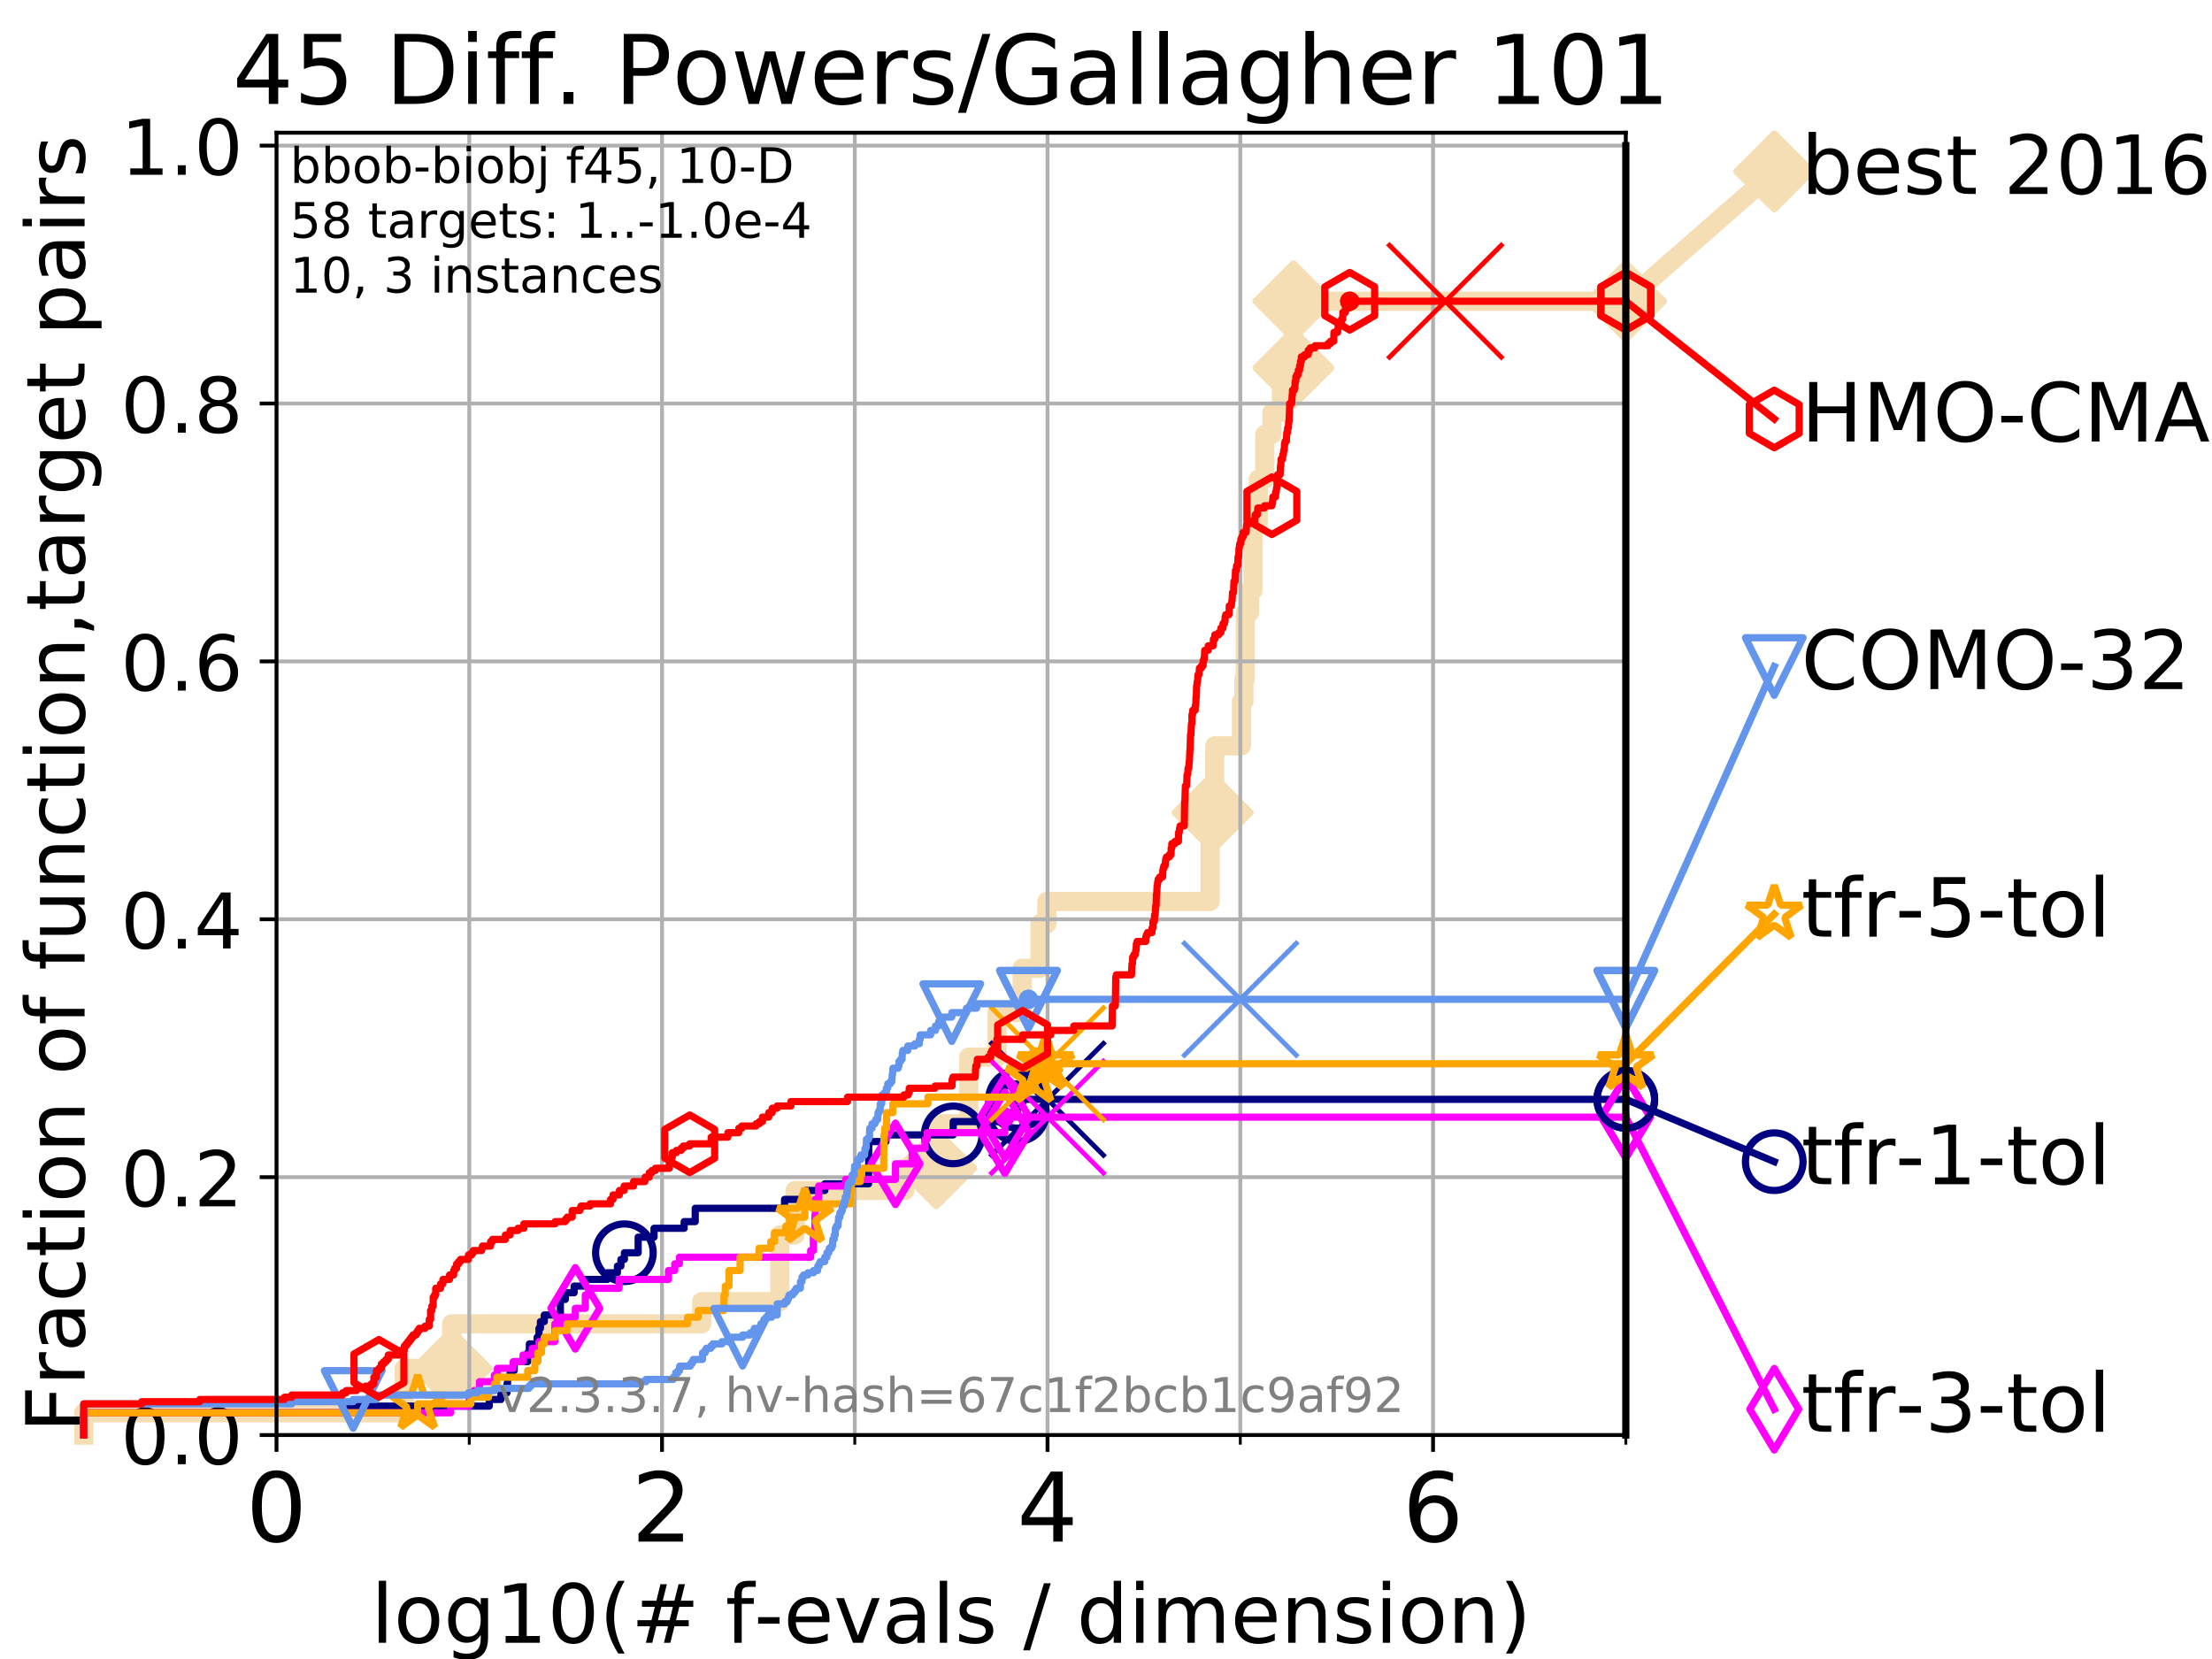 <?xml version="1.0" encoding="utf-8" standalone="no"?>
<!DOCTYPE svg PUBLIC "-//W3C//DTD SVG 1.1//EN"
  "http://www.w3.org/Graphics/SVG/1.1/DTD/svg11.dtd">
<!-- Created with matplotlib (https://matplotlib.org/) -->
<svg height="345.6pt" version="1.1" viewBox="0 0 460.8 345.6" width="460.8pt" xmlns="http://www.w3.org/2000/svg" xmlns:xlink="http://www.w3.org/1999/xlink">
 <defs>
  <style type="text/css">
*{stroke-linecap:butt;stroke-linejoin:round;}
  </style>
 </defs>
 <g id="figure_1">
  <g id="patch_1">
   <path d="M 0 345.6 
L 460.8 345.6 
L 460.8 0 
L 0 0 
z
" style="fill:#ffffff;"/>
  </g>
  <g id="axes_1">
   <g id="patch_2">
    <path d="M 57.6 298.944 
L 338.688 298.944 
L 338.688 27.648 
L 57.6 27.648 
z
" style="fill:#ffffff;"/>
   </g>
   <g id="line2d_1">
    <path d="M 17.445 298.944 
L 17.445 294.313 
L 84.213 294.313 
L 84.213 285.05 
L 94.081 285.05 
L 94.081 275.788 
L 146.173 275.788 
L 146.173 271.157 
L 162.458 271.157 
L 162.458 257.263 
L 165.626 257.263 
L 165.626 248.001 
L 188.465 248.001 
L 188.465 243.37 
L 195.046 243.37 
L 195.046 234.107 
L 201.827 234.107 
L 201.827 220.214 
L 207.714 220.214 
L 207.714 210.951 
L 212.943 210.951 
L 212.943 201.689 
L 216.657 201.689 
L 216.657 192.426 
L 218.088 192.426 
L 218.088 187.795 
L 252.099 187.795 
L 252.099 173.901 
L 252.609 173.901 
L 252.609 169.27 
L 253.05 169.27 
L 253.05 155.377 
L 258.619 155.377 
L 258.619 146.114 
L 259.126 146.114 
L 259.126 141.483 
L 259.41 141.483 
L 259.41 127.589 
L 260.297 127.589 
L 260.297 122.958 
L 261.018 122.958 
L 261.018 109.065 
L 262.124 109.065 
L 262.124 99.802 
L 263.479 99.802 
L 263.479 90.54 
L 264.968 90.54 
L 264.968 85.909 
L 266.953 85.909 
L 266.953 76.646 
L 269.436 76.646 
L 269.436 62.753 
L 338.688 62.753 
" style="fill:none;stroke:#f5deb3;stroke-linecap:square;stroke-width:4;"/>
   </g>
   <g id="line2d_2">
    <defs>
     <path d="M 0 7.778 
L 7.778 0 
L 0 -7.778 
L -7.778 0 
z
" id="m205c400dbe" style="stroke:#f5deb3;stroke-linejoin:miter;stroke-width:1.5;"/>
    </defs>
    <g>
     <use style="fill:#f5deb3;stroke:#f5deb3;stroke-linejoin:miter;stroke-width:1.5;" x="94.081" xlink:href="#m205c400dbe" y="285.05"/>
     <use style="fill:#f5deb3;stroke:#f5deb3;stroke-linejoin:miter;stroke-width:1.5;" x="195.046" xlink:href="#m205c400dbe" y="243.37"/>
     <use style="fill:#f5deb3;stroke:#f5deb3;stroke-linejoin:miter;stroke-width:1.5;" x="252.609" xlink:href="#m205c400dbe" y="169.27"/>
     <use style="fill:#f5deb3;stroke:#f5deb3;stroke-linejoin:miter;stroke-width:1.5;" x="269.436" xlink:href="#m205c400dbe" y="76.646"/>
     <use style="fill:#f5deb3;stroke:#f5deb3;stroke-linejoin:miter;stroke-width:1.5;" x="269.436" xlink:href="#m205c400dbe" y="62.753"/>
     <use style="fill:#f5deb3;stroke:#f5deb3;stroke-linejoin:miter;stroke-width:1.5;" x="338.688" xlink:href="#m205c400dbe" y="62.753"/>
    </g>
   </g>
   <g id="line2d_3">
    <path style="fill:none;stroke:#f5deb3;stroke-linecap:square;stroke-width:4;"/>
    <g/>
   </g>
   <g id="line2d_4">
    <path d="M 338.688 62.753 
L 369.608 35.706 
" style="fill:none;stroke:#f5deb3;stroke-linecap:square;stroke-width:4;"/>
    <g>
     <use style="fill:#f5deb3;stroke:#f5deb3;stroke-linejoin:miter;stroke-width:1.5;" x="338.688" xlink:href="#m205c400dbe" y="62.753"/>
     <use style="fill:#f5deb3;stroke:#f5deb3;stroke-linejoin:miter;stroke-width:1.5;" x="369.608" xlink:href="#m205c400dbe" y="35.706"/>
    </g>
   </g>
   <g id="matplotlib.axis_1">
    <g id="xtick_1">
     <g id="line2d_5">
      <path clip-path="url(#p91da9d8ab8)" d="M 57.6 298.944 
L 57.6 27.648 
" style="fill:none;stroke:#b0b0b0;stroke-linecap:square;stroke-width:0.8;"/>
     </g>
     <g id="line2d_6">
      <defs>
       <path d="M 0 0 
L 0 3.5 
" id="m6456881604" style="stroke:#000000;stroke-width:0.8;"/>
      </defs>
      <g>
       <use style="stroke:#000000;stroke-width:0.8;" x="57.6" xlink:href="#m6456881604" y="298.944"/>
      </g>
     </g>
     <g id="text_1">
      <!-- 0 -->
      <defs>
       <path d="M 31.781 66.406 
Q 24.172 66.406 20.328 58.906 
Q 16.5 51.422 16.5 36.375 
Q 16.5 21.391 20.328 13.891 
Q 24.172 6.391 31.781 6.391 
Q 39.453 6.391 43.281 13.891 
Q 47.125 21.391 47.125 36.375 
Q 47.125 51.422 43.281 58.906 
Q 39.453 66.406 31.781 66.406 
z
M 31.781 74.219 
Q 44.047 74.219 50.516 64.516 
Q 56.984 54.828 56.984 36.375 
Q 56.984 17.969 50.516 8.266 
Q 44.047 -1.422 31.781 -1.422 
Q 19.531 -1.422 13.062 8.266 
Q 6.594 17.969 6.594 36.375 
Q 6.594 54.828 13.062 64.516 
Q 19.531 74.219 31.781 74.219 
z
" id="DejaVuSans-48"/>
      </defs>
      <g transform="translate(51.237 321.141)scale(0.2 -0.2)">
       <use xlink:href="#DejaVuSans-48"/>
      </g>
     </g>
    </g>
    <g id="xtick_2">
     <g id="line2d_7">
      <path clip-path="url(#p91da9d8ab8)" d="M 137.911 298.944 
L 137.911 27.648 
" style="fill:none;stroke:#b0b0b0;stroke-linecap:square;stroke-width:0.8;"/>
     </g>
     <g id="line2d_8">
      <g>
       <use style="stroke:#000000;stroke-width:0.8;" x="137.911" xlink:href="#m6456881604" y="298.944"/>
      </g>
     </g>
     <g id="text_2">
      <!-- 2 -->
      <defs>
       <path d="M 19.188 8.297 
L 53.609 8.297 
L 53.609 0 
L 7.328 0 
L 7.328 8.297 
Q 12.938 14.109 22.625 23.891 
Q 32.328 33.688 34.812 36.531 
Q 39.547 41.844 41.422 45.531 
Q 43.312 49.219 43.312 52.781 
Q 43.312 58.594 39.234 62.25 
Q 35.156 65.922 28.609 65.922 
Q 23.969 65.922 18.812 64.312 
Q 13.672 62.703 7.812 59.422 
L 7.812 69.391 
Q 13.766 71.781 18.938 73 
Q 24.125 74.219 28.422 74.219 
Q 39.75 74.219 46.484 68.547 
Q 53.219 62.891 53.219 53.422 
Q 53.219 48.922 51.531 44.891 
Q 49.859 40.875 45.406 35.406 
Q 44.188 33.984 37.641 27.219 
Q 31.109 20.453 19.188 8.297 
z
" id="DejaVuSans-50"/>
      </defs>
      <g transform="translate(131.548 321.141)scale(0.2 -0.2)">
       <use xlink:href="#DejaVuSans-50"/>
      </g>
     </g>
    </g>
    <g id="xtick_3">
     <g id="line2d_9">
      <path clip-path="url(#p91da9d8ab8)" d="M 218.222 298.944 
L 218.222 27.648 
" style="fill:none;stroke:#b0b0b0;stroke-linecap:square;stroke-width:0.8;"/>
     </g>
     <g id="line2d_10">
      <g>
       <use style="stroke:#000000;stroke-width:0.8;" x="218.222" xlink:href="#m6456881604" y="298.944"/>
      </g>
     </g>
     <g id="text_3">
      <!-- 4 -->
      <defs>
       <path d="M 37.797 64.312 
L 12.891 25.391 
L 37.797 25.391 
z
M 35.203 72.906 
L 47.609 72.906 
L 47.609 25.391 
L 58.016 25.391 
L 58.016 17.188 
L 47.609 17.188 
L 47.609 0 
L 37.797 0 
L 37.797 17.188 
L 4.891 17.188 
L 4.891 26.703 
z
" id="DejaVuSans-52"/>
      </defs>
      <g transform="translate(211.859 321.141)scale(0.2 -0.2)">
       <use xlink:href="#DejaVuSans-52"/>
      </g>
     </g>
    </g>
    <g id="xtick_4">
     <g id="line2d_11">
      <path clip-path="url(#p91da9d8ab8)" d="M 298.533 298.944 
L 298.533 27.648 
" style="fill:none;stroke:#b0b0b0;stroke-linecap:square;stroke-width:0.8;"/>
     </g>
     <g id="line2d_12">
      <g>
       <use style="stroke:#000000;stroke-width:0.8;" x="298.533" xlink:href="#m6456881604" y="298.944"/>
      </g>
     </g>
     <g id="text_4">
      <!-- 6 -->
      <defs>
       <path d="M 33.016 40.375 
Q 26.375 40.375 22.484 35.828 
Q 18.609 31.297 18.609 23.391 
Q 18.609 15.531 22.484 10.953 
Q 26.375 6.391 33.016 6.391 
Q 39.656 6.391 43.531 10.953 
Q 47.406 15.531 47.406 23.391 
Q 47.406 31.297 43.531 35.828 
Q 39.656 40.375 33.016 40.375 
z
M 52.594 71.297 
L 52.594 62.312 
Q 48.875 64.062 45.094 64.984 
Q 41.312 65.922 37.594 65.922 
Q 27.828 65.922 22.672 59.328 
Q 17.531 52.734 16.797 39.406 
Q 19.672 43.656 24.016 45.922 
Q 28.375 48.188 33.594 48.188 
Q 44.578 48.188 50.953 41.516 
Q 57.328 34.859 57.328 23.391 
Q 57.328 12.156 50.688 5.359 
Q 44.047 -1.422 33.016 -1.422 
Q 20.359 -1.422 13.672 8.266 
Q 6.984 17.969 6.984 36.375 
Q 6.984 53.656 15.188 63.938 
Q 23.391 74.219 37.203 74.219 
Q 40.922 74.219 44.703 73.484 
Q 48.484 72.75 52.594 71.297 
z
" id="DejaVuSans-54"/>
      </defs>
      <g transform="translate(292.17 321.141)scale(0.2 -0.2)">
       <use xlink:href="#DejaVuSans-54"/>
      </g>
     </g>
    </g>
    <g id="xtick_5">
     <g id="line2d_13">
      <path clip-path="url(#p91da9d8ab8)" d="M 97.755 298.944 
L 97.755 27.648 
" style="fill:none;stroke:#b0b0b0;stroke-linecap:square;stroke-width:0.8;"/>
     </g>
     <g id="line2d_14">
      <defs>
       <path d="M 0 0 
L 0 2 
" id="m8e08c3b40d" style="stroke:#000000;stroke-width:0.6;"/>
      </defs>
      <g>
       <use style="stroke:#000000;stroke-width:0.6;" x="97.755" xlink:href="#m8e08c3b40d" y="298.944"/>
      </g>
     </g>
    </g>
    <g id="xtick_6">
     <g id="line2d_15">
      <path clip-path="url(#p91da9d8ab8)" d="M 178.066 298.944 
L 178.066 27.648 
" style="fill:none;stroke:#b0b0b0;stroke-linecap:square;stroke-width:0.8;"/>
     </g>
     <g id="line2d_16">
      <g>
       <use style="stroke:#000000;stroke-width:0.6;" x="178.066" xlink:href="#m8e08c3b40d" y="298.944"/>
      </g>
     </g>
    </g>
    <g id="xtick_7">
     <g id="line2d_17">
      <path clip-path="url(#p91da9d8ab8)" d="M 258.377 298.944 
L 258.377 27.648 
" style="fill:none;stroke:#b0b0b0;stroke-linecap:square;stroke-width:0.8;"/>
     </g>
     <g id="line2d_18">
      <g>
       <use style="stroke:#000000;stroke-width:0.6;" x="258.377" xlink:href="#m8e08c3b40d" y="298.944"/>
      </g>
     </g>
    </g>
    <g id="xtick_8">
     <g id="line2d_19">
      <path clip-path="url(#p91da9d8ab8)" d="M 338.688 298.944 
L 338.688 27.648 
" style="fill:none;stroke:#b0b0b0;stroke-linecap:square;stroke-width:0.8;"/>
     </g>
     <g id="line2d_20">
      <g>
       <use style="stroke:#000000;stroke-width:0.6;" x="338.688" xlink:href="#m8e08c3b40d" y="298.944"/>
      </g>
     </g>
    </g>
    <g id="text_5">
     <!-- log10(# f-evals / dimension) -->
     <defs>
      <path d="M 9.422 75.984 
L 18.406 75.984 
L 18.406 0 
L 9.422 0 
z
" id="DejaVuSans-108"/>
      <path d="M 30.609 48.391 
Q 23.391 48.391 19.188 42.75 
Q 14.984 37.109 14.984 27.297 
Q 14.984 17.484 19.156 11.844 
Q 23.344 6.203 30.609 6.203 
Q 37.797 6.203 41.984 11.859 
Q 46.188 17.531 46.188 27.297 
Q 46.188 37.016 41.984 42.703 
Q 37.797 48.391 30.609 48.391 
z
M 30.609 56 
Q 42.328 56 49.016 48.375 
Q 55.719 40.766 55.719 27.297 
Q 55.719 13.875 49.016 6.219 
Q 42.328 -1.422 30.609 -1.422 
Q 18.844 -1.422 12.172 6.219 
Q 5.516 13.875 5.516 27.297 
Q 5.516 40.766 12.172 48.375 
Q 18.844 56 30.609 56 
z
" id="DejaVuSans-111"/>
      <path d="M 45.406 27.984 
Q 45.406 37.75 41.375 43.109 
Q 37.359 48.484 30.078 48.484 
Q 22.859 48.484 18.828 43.109 
Q 14.797 37.75 14.797 27.984 
Q 14.797 18.266 18.828 12.891 
Q 22.859 7.516 30.078 7.516 
Q 37.359 7.516 41.375 12.891 
Q 45.406 18.266 45.406 27.984 
z
M 54.391 6.781 
Q 54.391 -7.172 48.188 -13.984 
Q 42 -20.797 29.203 -20.797 
Q 24.469 -20.797 20.266 -20.094 
Q 16.062 -19.391 12.109 -17.922 
L 12.109 -9.188 
Q 16.062 -11.328 19.922 -12.344 
Q 23.781 -13.375 27.781 -13.375 
Q 36.625 -13.375 41.016 -8.766 
Q 45.406 -4.156 45.406 5.172 
L 45.406 9.625 
Q 42.625 4.781 38.281 2.391 
Q 33.938 0 27.875 0 
Q 17.828 0 11.672 7.656 
Q 5.516 15.328 5.516 27.984 
Q 5.516 40.672 11.672 48.328 
Q 17.828 56 27.875 56 
Q 33.938 56 38.281 53.609 
Q 42.625 51.219 45.406 46.391 
L 45.406 54.688 
L 54.391 54.688 
z
" id="DejaVuSans-103"/>
      <path d="M 12.406 8.297 
L 28.516 8.297 
L 28.516 63.922 
L 10.984 60.406 
L 10.984 69.391 
L 28.422 72.906 
L 38.281 72.906 
L 38.281 8.297 
L 54.391 8.297 
L 54.391 0 
L 12.406 0 
z
" id="DejaVuSans-49"/>
      <path d="M 31 75.875 
Q 24.469 64.656 21.281 53.656 
Q 18.109 42.672 18.109 31.391 
Q 18.109 20.125 21.312 9.062 
Q 24.516 -2 31 -13.188 
L 23.188 -13.188 
Q 15.875 -1.703 12.234 9.375 
Q 8.594 20.453 8.594 31.391 
Q 8.594 42.281 12.203 53.312 
Q 15.828 64.359 23.188 75.875 
z
" id="DejaVuSans-40"/>
      <path d="M 51.125 44 
L 36.922 44 
L 32.812 27.688 
L 47.125 27.688 
z
M 43.797 71.781 
L 38.719 51.516 
L 52.984 51.516 
L 58.109 71.781 
L 65.922 71.781 
L 60.891 51.516 
L 76.125 51.516 
L 76.125 44 
L 58.984 44 
L 54.984 27.688 
L 70.516 27.688 
L 70.516 20.219 
L 53.078 20.219 
L 48 0 
L 40.188 0 
L 45.219 20.219 
L 30.906 20.219 
L 25.875 0 
L 18.016 0 
L 23.094 20.219 
L 7.719 20.219 
L 7.719 27.688 
L 24.906 27.688 
L 29 44 
L 13.281 44 
L 13.281 51.516 
L 30.906 51.516 
L 35.891 71.781 
z
" id="DejaVuSans-35"/>
      <path id="DejaVuSans-32"/>
      <path d="M 37.109 75.984 
L 37.109 68.5 
L 28.516 68.5 
Q 23.688 68.5 21.797 66.547 
Q 19.922 64.594 19.922 59.516 
L 19.922 54.688 
L 34.719 54.688 
L 34.719 47.703 
L 19.922 47.703 
L 19.922 0 
L 10.891 0 
L 10.891 47.703 
L 2.297 47.703 
L 2.297 54.688 
L 10.891 54.688 
L 10.891 58.5 
Q 10.891 67.625 15.141 71.797 
Q 19.391 75.984 28.609 75.984 
z
" id="DejaVuSans-102"/>
      <path d="M 4.891 31.391 
L 31.203 31.391 
L 31.203 23.391 
L 4.891 23.391 
z
" id="DejaVuSans-45"/>
      <path d="M 56.203 29.594 
L 56.203 25.203 
L 14.891 25.203 
Q 15.484 15.922 20.484 11.062 
Q 25.484 6.203 34.422 6.203 
Q 39.594 6.203 44.453 7.469 
Q 49.312 8.734 54.109 11.281 
L 54.109 2.781 
Q 49.266 0.734 44.188 -0.344 
Q 39.109 -1.422 33.891 -1.422 
Q 20.797 -1.422 13.156 6.188 
Q 5.516 13.812 5.516 26.812 
Q 5.516 40.234 12.766 48.109 
Q 20.016 56 32.328 56 
Q 43.359 56 49.781 48.891 
Q 56.203 41.797 56.203 29.594 
z
M 47.219 32.234 
Q 47.125 39.594 43.094 43.984 
Q 39.062 48.391 32.422 48.391 
Q 24.906 48.391 20.391 44.141 
Q 15.875 39.891 15.188 32.172 
z
" id="DejaVuSans-101"/>
      <path d="M 2.984 54.688 
L 12.5 54.688 
L 29.594 8.797 
L 46.688 54.688 
L 56.203 54.688 
L 35.688 0 
L 23.484 0 
z
" id="DejaVuSans-118"/>
      <path d="M 34.281 27.484 
Q 23.391 27.484 19.188 25 
Q 14.984 22.516 14.984 16.5 
Q 14.984 11.719 18.141 8.906 
Q 21.297 6.109 26.703 6.109 
Q 34.188 6.109 38.703 11.406 
Q 43.219 16.703 43.219 25.484 
L 43.219 27.484 
z
M 52.203 31.203 
L 52.203 0 
L 43.219 0 
L 43.219 8.297 
Q 40.141 3.328 35.547 0.953 
Q 30.953 -1.422 24.312 -1.422 
Q 15.922 -1.422 10.953 3.297 
Q 6 8.016 6 15.922 
Q 6 25.141 12.172 29.828 
Q 18.359 34.516 30.609 34.516 
L 43.219 34.516 
L 43.219 35.406 
Q 43.219 41.609 39.141 45 
Q 35.062 48.391 27.688 48.391 
Q 23 48.391 18.547 47.266 
Q 14.109 46.141 10.016 43.891 
L 10.016 52.203 
Q 14.938 54.109 19.578 55.047 
Q 24.219 56 28.609 56 
Q 40.484 56 46.344 49.844 
Q 52.203 43.703 52.203 31.203 
z
" id="DejaVuSans-97"/>
      <path d="M 44.281 53.078 
L 44.281 44.578 
Q 40.484 46.531 36.375 47.5 
Q 32.281 48.484 27.875 48.484 
Q 21.188 48.484 17.844 46.438 
Q 14.5 44.391 14.5 40.281 
Q 14.5 37.156 16.891 35.375 
Q 19.281 33.594 26.516 31.984 
L 29.594 31.297 
Q 39.156 29.25 43.188 25.516 
Q 47.219 21.781 47.219 15.094 
Q 47.219 7.469 41.188 3.016 
Q 35.156 -1.422 24.609 -1.422 
Q 20.219 -1.422 15.453 -0.562 
Q 10.688 0.297 5.422 2 
L 5.422 11.281 
Q 10.406 8.688 15.234 7.391 
Q 20.062 6.109 24.812 6.109 
Q 31.156 6.109 34.562 8.281 
Q 37.984 10.453 37.984 14.406 
Q 37.984 18.062 35.516 20.016 
Q 33.062 21.969 24.703 23.781 
L 21.578 24.516 
Q 13.234 26.266 9.516 29.906 
Q 5.812 33.547 5.812 39.891 
Q 5.812 47.609 11.281 51.797 
Q 16.75 56 26.812 56 
Q 31.781 56 36.172 55.266 
Q 40.578 54.547 44.281 53.078 
z
" id="DejaVuSans-115"/>
      <path d="M 25.391 72.906 
L 33.688 72.906 
L 8.297 -9.281 
L 0 -9.281 
z
" id="DejaVuSans-47"/>
      <path d="M 45.406 46.391 
L 45.406 75.984 
L 54.391 75.984 
L 54.391 0 
L 45.406 0 
L 45.406 8.203 
Q 42.578 3.328 38.25 0.953 
Q 33.938 -1.422 27.875 -1.422 
Q 17.969 -1.422 11.734 6.484 
Q 5.516 14.406 5.516 27.297 
Q 5.516 40.188 11.734 48.094 
Q 17.969 56 27.875 56 
Q 33.938 56 38.25 53.625 
Q 42.578 51.266 45.406 46.391 
z
M 14.797 27.297 
Q 14.797 17.391 18.875 11.75 
Q 22.953 6.109 30.078 6.109 
Q 37.203 6.109 41.297 11.75 
Q 45.406 17.391 45.406 27.297 
Q 45.406 37.203 41.297 42.844 
Q 37.203 48.484 30.078 48.484 
Q 22.953 48.484 18.875 42.844 
Q 14.797 37.203 14.797 27.297 
z
" id="DejaVuSans-100"/>
      <path d="M 9.422 54.688 
L 18.406 54.688 
L 18.406 0 
L 9.422 0 
z
M 9.422 75.984 
L 18.406 75.984 
L 18.406 64.594 
L 9.422 64.594 
z
" id="DejaVuSans-105"/>
      <path d="M 52 44.188 
Q 55.375 50.25 60.062 53.125 
Q 64.75 56 71.094 56 
Q 79.641 56 84.281 50.016 
Q 88.922 44.047 88.922 33.016 
L 88.922 0 
L 79.891 0 
L 79.891 32.719 
Q 79.891 40.578 77.094 44.375 
Q 74.312 48.188 68.609 48.188 
Q 61.625 48.188 57.562 43.547 
Q 53.516 38.922 53.516 30.906 
L 53.516 0 
L 44.484 0 
L 44.484 32.719 
Q 44.484 40.625 41.703 44.406 
Q 38.922 48.188 33.109 48.188 
Q 26.219 48.188 22.156 43.531 
Q 18.109 38.875 18.109 30.906 
L 18.109 0 
L 9.078 0 
L 9.078 54.688 
L 18.109 54.688 
L 18.109 46.188 
Q 21.188 51.219 25.484 53.609 
Q 29.781 56 35.688 56 
Q 41.656 56 45.828 52.969 
Q 50 49.953 52 44.188 
z
" id="DejaVuSans-109"/>
      <path d="M 54.891 33.016 
L 54.891 0 
L 45.906 0 
L 45.906 32.719 
Q 45.906 40.484 42.875 44.328 
Q 39.844 48.188 33.797 48.188 
Q 26.516 48.188 22.312 43.547 
Q 18.109 38.922 18.109 30.906 
L 18.109 0 
L 9.078 0 
L 9.078 54.688 
L 18.109 54.688 
L 18.109 46.188 
Q 21.344 51.125 25.703 53.562 
Q 30.078 56 35.797 56 
Q 45.219 56 50.047 50.172 
Q 54.891 44.344 54.891 33.016 
z
" id="DejaVuSans-110"/>
      <path d="M 8.016 75.875 
L 15.828 75.875 
Q 23.141 64.359 26.781 53.312 
Q 30.422 42.281 30.422 31.391 
Q 30.422 20.453 26.781 9.375 
Q 23.141 -1.703 15.828 -13.188 
L 8.016 -13.188 
Q 14.5 -2 17.703 9.062 
Q 20.906 20.125 20.906 31.391 
Q 20.906 42.672 17.703 53.656 
Q 14.5 64.656 8.016 75.875 
z
" id="DejaVuSans-41"/>
     </defs>
     <g transform="translate(77.303 342.218)scale(0.17 -0.17)">
      <use xlink:href="#DejaVuSans-108"/>
      <use x="27.783" xlink:href="#DejaVuSans-111"/>
      <use x="88.965" xlink:href="#DejaVuSans-103"/>
      <use x="152.441" xlink:href="#DejaVuSans-49"/>
      <use x="216.064" xlink:href="#DejaVuSans-48"/>
      <use x="279.688" xlink:href="#DejaVuSans-40"/>
      <use x="318.701" xlink:href="#DejaVuSans-35"/>
      <use x="402.49" xlink:href="#DejaVuSans-32"/>
      <use x="434.277" xlink:href="#DejaVuSans-102"/>
      <use x="469.404" xlink:href="#DejaVuSans-45"/>
      <use x="505.488" xlink:href="#DejaVuSans-101"/>
      <use x="567.012" xlink:href="#DejaVuSans-118"/>
      <use x="626.191" xlink:href="#DejaVuSans-97"/>
      <use x="687.471" xlink:href="#DejaVuSans-108"/>
      <use x="715.254" xlink:href="#DejaVuSans-115"/>
      <use x="767.354" xlink:href="#DejaVuSans-32"/>
      <use x="799.141" xlink:href="#DejaVuSans-47"/>
      <use x="832.832" xlink:href="#DejaVuSans-32"/>
      <use x="864.619" xlink:href="#DejaVuSans-100"/>
      <use x="928.096" xlink:href="#DejaVuSans-105"/>
      <use x="955.879" xlink:href="#DejaVuSans-109"/>
      <use x="1053.291" xlink:href="#DejaVuSans-101"/>
      <use x="1114.814" xlink:href="#DejaVuSans-110"/>
      <use x="1178.193" xlink:href="#DejaVuSans-115"/>
      <use x="1230.293" xlink:href="#DejaVuSans-105"/>
      <use x="1258.076" xlink:href="#DejaVuSans-111"/>
      <use x="1319.258" xlink:href="#DejaVuSans-110"/>
      <use x="1382.637" xlink:href="#DejaVuSans-41"/>
     </g>
    </g>
   </g>
   <g id="matplotlib.axis_2">
    <g id="ytick_1">
     <g id="line2d_21">
      <path clip-path="url(#p91da9d8ab8)" d="M 57.6 298.944 
L 338.688 298.944 
" style="fill:none;stroke:#b0b0b0;stroke-linecap:square;stroke-width:0.8;"/>
     </g>
     <g id="line2d_22">
      <defs>
       <path d="M 0 0 
L -3.5 0 
" id="m1a93d62d00" style="stroke:#000000;stroke-width:0.8;"/>
      </defs>
      <g>
       <use style="stroke:#000000;stroke-width:0.8;" x="57.6" xlink:href="#m1a93d62d00" y="298.944"/>
      </g>
     </g>
     <g id="text_6">
      <!-- 0.0 -->
      <defs>
       <path d="M 10.688 12.406 
L 21 12.406 
L 21 0 
L 10.688 0 
z
" id="DejaVuSans-46"/>
      </defs>
      <g transform="translate(25.155 305.023)scale(0.16 -0.16)">
       <use xlink:href="#DejaVuSans-48"/>
       <use x="63.623" xlink:href="#DejaVuSans-46"/>
       <use x="95.41" xlink:href="#DejaVuSans-48"/>
      </g>
     </g>
    </g>
    <g id="ytick_2">
     <g id="line2d_23">
      <path clip-path="url(#p91da9d8ab8)" d="M 57.6 245.222 
L 338.688 245.222 
" style="fill:none;stroke:#b0b0b0;stroke-linecap:square;stroke-width:0.8;"/>
     </g>
     <g id="line2d_24">
      <g>
       <use style="stroke:#000000;stroke-width:0.8;" x="57.6" xlink:href="#m1a93d62d00" y="245.222"/>
      </g>
     </g>
     <g id="text_7">
      <!-- 0.2 -->
      <g transform="translate(25.155 251.301)scale(0.16 -0.16)">
       <use xlink:href="#DejaVuSans-48"/>
       <use x="63.623" xlink:href="#DejaVuSans-46"/>
       <use x="95.41" xlink:href="#DejaVuSans-50"/>
      </g>
     </g>
    </g>
    <g id="ytick_3">
     <g id="line2d_25">
      <path clip-path="url(#p91da9d8ab8)" d="M 57.6 191.5 
L 338.688 191.5 
" style="fill:none;stroke:#b0b0b0;stroke-linecap:square;stroke-width:0.8;"/>
     </g>
     <g id="line2d_26">
      <g>
       <use style="stroke:#000000;stroke-width:0.8;" x="57.6" xlink:href="#m1a93d62d00" y="191.5"/>
      </g>
     </g>
     <g id="text_8">
      <!-- 0.4 -->
      <g transform="translate(25.155 197.579)scale(0.16 -0.16)">
       <use xlink:href="#DejaVuSans-48"/>
       <use x="63.623" xlink:href="#DejaVuSans-46"/>
       <use x="95.41" xlink:href="#DejaVuSans-52"/>
      </g>
     </g>
    </g>
    <g id="ytick_4">
     <g id="line2d_27">
      <path clip-path="url(#p91da9d8ab8)" d="M 57.6 137.778 
L 338.688 137.778 
" style="fill:none;stroke:#b0b0b0;stroke-linecap:square;stroke-width:0.8;"/>
     </g>
     <g id="line2d_28">
      <g>
       <use style="stroke:#000000;stroke-width:0.8;" x="57.6" xlink:href="#m1a93d62d00" y="137.778"/>
      </g>
     </g>
     <g id="text_9">
      <!-- 0.6 -->
      <g transform="translate(25.155 143.857)scale(0.16 -0.16)">
       <use xlink:href="#DejaVuSans-48"/>
       <use x="63.623" xlink:href="#DejaVuSans-46"/>
       <use x="95.41" xlink:href="#DejaVuSans-54"/>
      </g>
     </g>
    </g>
    <g id="ytick_5">
     <g id="line2d_29">
      <path clip-path="url(#p91da9d8ab8)" d="M 57.6 84.056 
L 338.688 84.056 
" style="fill:none;stroke:#b0b0b0;stroke-linecap:square;stroke-width:0.8;"/>
     </g>
     <g id="line2d_30">
      <g>
       <use style="stroke:#000000;stroke-width:0.8;" x="57.6" xlink:href="#m1a93d62d00" y="84.056"/>
      </g>
     </g>
     <g id="text_10">
      <!-- 0.8 -->
      <defs>
       <path d="M 31.781 34.625 
Q 24.75 34.625 20.719 30.859 
Q 16.703 27.094 16.703 20.516 
Q 16.703 13.922 20.719 10.156 
Q 24.75 6.391 31.781 6.391 
Q 38.812 6.391 42.859 10.172 
Q 46.922 13.969 46.922 20.516 
Q 46.922 27.094 42.891 30.859 
Q 38.875 34.625 31.781 34.625 
z
M 21.922 38.812 
Q 15.578 40.375 12.031 44.719 
Q 8.5 49.078 8.5 55.328 
Q 8.5 64.062 14.719 69.141 
Q 20.953 74.219 31.781 74.219 
Q 42.672 74.219 48.875 69.141 
Q 55.078 64.062 55.078 55.328 
Q 55.078 49.078 51.531 44.719 
Q 48 40.375 41.703 38.812 
Q 48.828 37.156 52.797 32.312 
Q 56.781 27.484 56.781 20.516 
Q 56.781 9.906 50.312 4.234 
Q 43.844 -1.422 31.781 -1.422 
Q 19.734 -1.422 13.25 4.234 
Q 6.781 9.906 6.781 20.516 
Q 6.781 27.484 10.781 32.312 
Q 14.797 37.156 21.922 38.812 
z
M 18.312 54.391 
Q 18.312 48.734 21.844 45.562 
Q 25.391 42.391 31.781 42.391 
Q 38.141 42.391 41.719 45.562 
Q 45.312 48.734 45.312 54.391 
Q 45.312 60.062 41.719 63.234 
Q 38.141 66.406 31.781 66.406 
Q 25.391 66.406 21.844 63.234 
Q 18.312 60.062 18.312 54.391 
z
" id="DejaVuSans-56"/>
      </defs>
      <g transform="translate(25.155 90.135)scale(0.16 -0.16)">
       <use xlink:href="#DejaVuSans-48"/>
       <use x="63.623" xlink:href="#DejaVuSans-46"/>
       <use x="95.41" xlink:href="#DejaVuSans-56"/>
      </g>
     </g>
    </g>
    <g id="ytick_6">
     <g id="line2d_31">
      <path clip-path="url(#p91da9d8ab8)" d="M 57.6 30.334 
L 338.688 30.334 
" style="fill:none;stroke:#b0b0b0;stroke-linecap:square;stroke-width:0.8;"/>
     </g>
     <g id="line2d_32">
      <g>
       <use style="stroke:#000000;stroke-width:0.8;" x="57.6" xlink:href="#m1a93d62d00" y="30.334"/>
      </g>
     </g>
     <g id="text_11">
      <!-- 1.0 -->
      <g transform="translate(25.155 36.413)scale(0.16 -0.16)">
       <use xlink:href="#DejaVuSans-49"/>
       <use x="63.623" xlink:href="#DejaVuSans-46"/>
       <use x="95.41" xlink:href="#DejaVuSans-48"/>
      </g>
     </g>
    </g>
    <g id="text_12">
     <!-- Fraction of function,target pairs -->
     <defs>
      <path d="M 9.812 72.906 
L 51.703 72.906 
L 51.703 64.594 
L 19.672 64.594 
L 19.672 43.109 
L 48.578 43.109 
L 48.578 34.812 
L 19.672 34.812 
L 19.672 0 
L 9.812 0 
z
" id="DejaVuSans-70"/>
      <path d="M 41.109 46.297 
Q 39.594 47.172 37.812 47.578 
Q 36.031 48 33.891 48 
Q 26.266 48 22.188 43.047 
Q 18.109 38.094 18.109 28.812 
L 18.109 0 
L 9.078 0 
L 9.078 54.688 
L 18.109 54.688 
L 18.109 46.188 
Q 20.953 51.172 25.484 53.578 
Q 30.031 56 36.531 56 
Q 37.453 56 38.578 55.875 
Q 39.703 55.766 41.062 55.516 
z
" id="DejaVuSans-114"/>
      <path d="M 48.781 52.594 
L 48.781 44.188 
Q 44.969 46.297 41.141 47.344 
Q 37.312 48.391 33.406 48.391 
Q 24.656 48.391 19.812 42.844 
Q 14.984 37.312 14.984 27.297 
Q 14.984 17.281 19.812 11.734 
Q 24.656 6.203 33.406 6.203 
Q 37.312 6.203 41.141 7.25 
Q 44.969 8.297 48.781 10.406 
L 48.781 2.094 
Q 45.016 0.344 40.984 -0.531 
Q 36.969 -1.422 32.422 -1.422 
Q 20.062 -1.422 12.781 6.344 
Q 5.516 14.109 5.516 27.297 
Q 5.516 40.672 12.859 48.328 
Q 20.219 56 33.016 56 
Q 37.156 56 41.109 55.141 
Q 45.062 54.297 48.781 52.594 
z
" id="DejaVuSans-99"/>
      <path d="M 18.312 70.219 
L 18.312 54.688 
L 36.812 54.688 
L 36.812 47.703 
L 18.312 47.703 
L 18.312 18.016 
Q 18.312 11.328 20.141 9.422 
Q 21.969 7.516 27.594 7.516 
L 36.812 7.516 
L 36.812 0 
L 27.594 0 
Q 17.188 0 13.234 3.875 
Q 9.281 7.766 9.281 18.016 
L 9.281 47.703 
L 2.688 47.703 
L 2.688 54.688 
L 9.281 54.688 
L 9.281 70.219 
z
" id="DejaVuSans-116"/>
      <path d="M 8.5 21.578 
L 8.5 54.688 
L 17.484 54.688 
L 17.484 21.922 
Q 17.484 14.156 20.5 10.266 
Q 23.531 6.391 29.594 6.391 
Q 36.859 6.391 41.078 11.031 
Q 45.312 15.672 45.312 23.688 
L 45.312 54.688 
L 54.297 54.688 
L 54.297 0 
L 45.312 0 
L 45.312 8.406 
Q 42.047 3.422 37.719 1 
Q 33.406 -1.422 27.688 -1.422 
Q 18.266 -1.422 13.375 4.438 
Q 8.5 10.297 8.5 21.578 
z
M 31.109 56 
z
" id="DejaVuSans-117"/>
      <path d="M 11.719 12.406 
L 22.016 12.406 
L 22.016 4 
L 14.016 -11.625 
L 7.719 -11.625 
L 11.719 4 
z
" id="DejaVuSans-44"/>
      <path d="M 18.109 8.203 
L 18.109 -20.797 
L 9.078 -20.797 
L 9.078 54.688 
L 18.109 54.688 
L 18.109 46.391 
Q 20.953 51.266 25.266 53.625 
Q 29.594 56 35.594 56 
Q 45.562 56 51.781 48.094 
Q 58.016 40.188 58.016 27.297 
Q 58.016 14.406 51.781 6.484 
Q 45.562 -1.422 35.594 -1.422 
Q 29.594 -1.422 25.266 0.953 
Q 20.953 3.328 18.109 8.203 
z
M 48.688 27.297 
Q 48.688 37.203 44.609 42.844 
Q 40.531 48.484 33.406 48.484 
Q 26.266 48.484 22.188 42.844 
Q 18.109 37.203 18.109 27.297 
Q 18.109 17.391 22.188 11.75 
Q 26.266 6.109 33.406 6.109 
Q 40.531 6.109 44.609 11.75 
Q 48.688 17.391 48.688 27.297 
z
" id="DejaVuSans-112"/>
     </defs>
     <g transform="translate(17.62 298.435)rotate(-90)scale(0.17 -0.17)">
      <use xlink:href="#DejaVuSans-70"/>
      <use x="57.41" xlink:href="#DejaVuSans-114"/>
      <use x="98.523" xlink:href="#DejaVuSans-97"/>
      <use x="159.803" xlink:href="#DejaVuSans-99"/>
      <use x="214.783" xlink:href="#DejaVuSans-116"/>
      <use x="253.992" xlink:href="#DejaVuSans-105"/>
      <use x="281.775" xlink:href="#DejaVuSans-111"/>
      <use x="342.957" xlink:href="#DejaVuSans-110"/>
      <use x="406.336" xlink:href="#DejaVuSans-32"/>
      <use x="438.123" xlink:href="#DejaVuSans-111"/>
      <use x="499.305" xlink:href="#DejaVuSans-102"/>
      <use x="534.51" xlink:href="#DejaVuSans-32"/>
      <use x="566.297" xlink:href="#DejaVuSans-102"/>
      <use x="601.502" xlink:href="#DejaVuSans-117"/>
      <use x="664.881" xlink:href="#DejaVuSans-110"/>
      <use x="728.26" xlink:href="#DejaVuSans-99"/>
      <use x="783.24" xlink:href="#DejaVuSans-116"/>
      <use x="822.449" xlink:href="#DejaVuSans-105"/>
      <use x="850.232" xlink:href="#DejaVuSans-111"/>
      <use x="911.414" xlink:href="#DejaVuSans-110"/>
      <use x="974.793" xlink:href="#DejaVuSans-44"/>
      <use x="1006.58" xlink:href="#DejaVuSans-116"/>
      <use x="1045.789" xlink:href="#DejaVuSans-97"/>
      <use x="1107.068" xlink:href="#DejaVuSans-114"/>
      <use x="1148.166" xlink:href="#DejaVuSans-103"/>
      <use x="1211.643" xlink:href="#DejaVuSans-101"/>
      <use x="1273.166" xlink:href="#DejaVuSans-116"/>
      <use x="1312.375" xlink:href="#DejaVuSans-32"/>
      <use x="1344.162" xlink:href="#DejaVuSans-112"/>
      <use x="1407.639" xlink:href="#DejaVuSans-97"/>
      <use x="1468.918" xlink:href="#DejaVuSans-105"/>
      <use x="1496.701" xlink:href="#DejaVuSans-114"/>
      <use x="1537.814" xlink:href="#DejaVuSans-115"/>
     </g>
    </g>
   </g>
   <g id="line2d_33">
    <defs>
     <path d="M 0 1.5 
C 0.398 1.5 0.779 1.342 1.061 1.061 
C 1.342 0.779 1.5 0.398 1.5 0 
C 1.5 -0.398 1.342 -0.779 1.061 -1.061 
C 0.779 -1.342 0.398 -1.5 0 -1.5 
C -0.398 -1.5 -0.779 -1.342 -1.061 -1.061 
C -1.342 -0.779 -1.5 -0.398 -1.5 0 
C -1.5 0.398 -1.342 0.779 -1.061 1.061 
C -0.779 1.342 -0.398 1.5 0 1.5 
z
" id="mb252f1a035" style="stroke:#f5deb3;"/>
    </defs>
    <g>
     <use style="fill:#f5deb3;stroke:#f5deb3;" x="269.436" xlink:href="#mb252f1a035" y="62.753"/>
     <use style="fill:#f5deb3;stroke:#f5deb3;" x="269.436" xlink:href="#mb252f1a035" y="62.753"/>
    </g>
   </g>
   <g id="line2d_34">
    <defs>
     <path d="M 0 1.5 
C 0.398 1.5 0.779 1.342 1.061 1.061 
C 1.342 0.779 1.5 0.398 1.5 0 
C 1.5 -0.398 1.342 -0.779 1.061 -1.061 
C 0.779 -1.342 0.398 -1.5 0 -1.5 
C -0.398 -1.5 -0.779 -1.342 -1.061 -1.061 
C -1.342 -0.779 -1.5 -0.398 -1.5 0 
C -1.5 0.398 -1.342 0.779 -1.061 1.061 
C -0.779 1.342 -0.398 1.5 0 1.5 
z
" id="mf51f37e1b0" style="stroke:#000080;"/>
    </defs>
    <g>
     <use style="fill:#000080;stroke:#000080;" x="211.956" xlink:href="#mf51f37e1b0" y="229.013"/>
     <use style="fill:#000080;stroke:#000080;" x="211.956" xlink:href="#mf51f37e1b0" y="229.013"/>
    </g>
   </g>
   <g id="line2d_35">
    <path d="M 17.445 298.944 
L 17.445 294.313 
L 72.868 294.313 
L 72.868 292.923 
L 101.924 292.923 
L 101.924 291.534 
L 104.355 291.534 
L 104.355 290.145 
L 105.622 290.145 
L 105.622 288.292 
L 105.733 288.292 
L 105.733 286.903 
L 106.276 286.903 
L 106.276 285.514 
L 107.111 285.514 
L 107.111 283.661 
L 109.93 283.661 
L 109.93 281.809 
L 110.274 281.809 
L 110.274 279.956 
L 111.897 279.956 
L 111.897 278.567 
L 112.281 278.567 
L 112.281 276.714 
L 112.581 276.714 
L 112.581 275.325 
L 113.383 275.325 
L 113.383 273.935 
L 116.739 273.935 
L 116.739 270.694 
L 117.765 270.694 
L 117.765 269.304 
L 119.603 269.304 
L 119.603 267.915 
L 121.624 267.915 
L 121.624 266.526 
L 126.54 266.526 
L 126.54 265.136 
L 128.62 265.136 
L 128.62 263.747 
L 129.348 263.747 
L 129.348 262.357 
L 130.073 262.357 
L 130.073 260.968 
L 132.94 260.968 
L 132.94 257.726 
L 136.247 257.726 
L 136.247 255.874 
L 142.526 255.874 
L 142.526 254.484 
L 144.83 254.484 
L 144.83 251.706 
L 163.441 251.706 
L 163.441 249.853 
L 167.867 249.853 
L 167.867 248.001 
L 171.829 248.001 
L 171.829 246.611 
L 180.942 246.611 
L 180.942 242.906 
L 180.969 242.906 
L 180.969 239.201 
L 180.979 239.201 
L 180.979 237.812 
L 184.559 237.812 
L 184.559 236.423 
L 198.57 236.423 
L 198.57 233.644 
L 207.707 233.644 
L 207.707 231.792 
L 211.956 231.792 
L 211.956 229.013 
L 338.688 229.013 
" style="fill:none;stroke:#000080;stroke-linecap:square;stroke-width:1.5;"/>
   </g>
   <g id="line2d_36">
    <defs>
     <path d="M 0 6 
C 1.591 6 3.117 5.368 4.243 4.243 
C 5.368 3.117 6 1.591 6 0 
C 6 -1.591 5.368 -3.117 4.243 -4.243 
C 3.117 -5.368 1.591 -6 0 -6 
C -1.591 -6 -3.117 -5.368 -4.243 -4.243 
C -5.368 -3.117 -6 -1.591 -6 0 
C -6 1.591 -5.368 3.117 -4.243 4.243 
C -3.117 5.368 -1.591 6 0 6 
z
" id="m3fa68f3faf" style="stroke:#000080;stroke-width:1.5;"/>
    </defs>
    <g>
     <use style="fill-opacity:0;stroke:#000080;stroke-width:1.5;" x="130.073" xlink:href="#m3fa68f3faf" y="260.968"/>
     <use style="fill-opacity:0;stroke:#000080;stroke-width:1.5;" x="198.57" xlink:href="#m3fa68f3faf" y="236.423"/>
     <use style="fill-opacity:0;stroke:#000080;stroke-width:1.5;" x="211.956" xlink:href="#m3fa68f3faf" y="231.792"/>
     <use style="fill-opacity:0;stroke:#000080;stroke-width:1.5;" x="211.956" xlink:href="#m3fa68f3faf" y="229.013"/>
     <use style="fill-opacity:0;stroke:#000080;stroke-width:1.5;" x="338.688" xlink:href="#m3fa68f3faf" y="229.013"/>
    </g>
   </g>
   <g id="line2d_37">
    <path style="fill:none;stroke:#000080;stroke-linecap:square;stroke-width:1.5;"/>
    <g/>
   </g>
   <g id="line2d_38">
    <path clip-path="url(#p91da9d8ab8)" d="M 218.223 229.013 
" style="fill:none;stroke:#000080;stroke-linecap:square;stroke-width:1.5;"/>
    <defs>
     <path d="M -12 12 
L 12 -12 
M -12 -12 
L 12 12 
" id="m4bdfab0e59" style="stroke:#000080;"/>
    </defs>
    <g clip-path="url(#p91da9d8ab8)">
     <use style="fill:#000080;stroke:#000080;" x="218.223" xlink:href="#m4bdfab0e59" y="229.013"/>
    </g>
   </g>
   <g id="line2d_39">
    <defs>
     <path d="M 0 1.5 
C 0.398 1.5 0.779 1.342 1.061 1.061 
C 1.342 0.779 1.5 0.398 1.5 0 
C 1.5 -0.398 1.342 -0.779 1.061 -1.061 
C 0.779 -1.342 0.398 -1.5 0 -1.5 
C -0.398 -1.5 -0.779 -1.342 -1.061 -1.061 
C -1.342 -0.779 -1.5 -0.398 -1.5 0 
C -1.5 0.398 -1.342 0.779 -1.061 1.061 
C -0.779 1.342 -0.398 1.5 0 1.5 
z
" id="mae4ccc7d25" style="stroke:#ff00ff;"/>
    </defs>
    <g>
     <use style="fill:#ff00ff;stroke:#ff00ff;" x="209.328" xlink:href="#mae4ccc7d25" y="232.718"/>
     <use style="fill:#ff00ff;stroke:#ff00ff;" x="209.328" xlink:href="#mae4ccc7d25" y="232.718"/>
    </g>
   </g>
   <g id="line2d_40">
    <path d="M 17.445 298.944 
L 17.445 294.313 
L 93.864 294.313 
L 93.864 292.923 
L 97.755 292.923 
L 97.755 291.071 
L 98.772 291.071 
L 98.772 289.682 
L 99.887 289.682 
L 99.887 287.829 
L 102.989 287.829 
L 102.989 286.44 
L 103.623 286.44 
L 103.623 285.05 
L 106.906 285.05 
L 106.906 283.661 
L 108.949 283.661 
L 108.949 282.272 
L 110.86 282.272 
L 110.86 280.882 
L 112.281 280.882 
L 112.281 279.493 
L 115.586 279.493 
L 115.586 275.788 
L 116.914 275.788 
L 116.914 274.399 
L 119.85 274.399 
L 119.85 272.546 
L 121.931 272.546 
L 121.931 269.767 
L 122.989 269.767 
L 122.989 268.378 
L 128.973 268.378 
L 128.973 266.526 
L 139.253 266.526 
L 139.253 264.673 
L 140.559 264.673 
L 140.559 263.284 
L 141.535 263.284 
L 141.535 261.894 
L 168.874 261.894 
L 168.874 260.505 
L 169.44 260.505 
L 169.44 257.263 
L 169.747 257.263 
L 169.747 255.874 
L 169.772 255.874 
L 169.772 254.484 
L 169.777 254.484 
L 169.777 253.095 
L 169.836 253.095 
L 169.836 249.853 
L 170.532 249.853 
L 170.532 247.075 
L 176.151 247.075 
L 176.151 245.685 
L 186.55 245.685 
L 186.55 242.443 
L 190.018 242.443 
L 190.018 239.201 
L 192.719 239.201 
L 192.719 237.349 
L 193.147 237.349 
L 193.147 235.96 
L 209.328 235.96 
L 209.328 232.718 
L 338.688 232.718 
" style="fill:none;stroke:#ff00ff;stroke-linecap:square;stroke-width:1.5;"/>
   </g>
   <g id="line2d_41">
    <defs>
     <path d="M 0 8.485 
L 5.091 0 
L 0 -8.485 
L -5.091 0 
z
" id="mded43dca37" style="stroke:#ff00ff;stroke-linejoin:miter;stroke-width:1.5;"/>
    </defs>
    <g>
     <use style="fill-opacity:0;stroke:#ff00ff;stroke-linejoin:miter;stroke-width:1.5;" x="119.85" xlink:href="#mded43dca37" y="272.546"/>
     <use style="fill-opacity:0;stroke:#ff00ff;stroke-linejoin:miter;stroke-width:1.5;" x="186.55" xlink:href="#mded43dca37" y="242.443"/>
     <use style="fill-opacity:0;stroke:#ff00ff;stroke-linejoin:miter;stroke-width:1.5;" x="209.328" xlink:href="#mded43dca37" y="235.96"/>
     <use style="fill-opacity:0;stroke:#ff00ff;stroke-linejoin:miter;stroke-width:1.5;" x="209.328" xlink:href="#mded43dca37" y="232.718"/>
     <use style="fill-opacity:0;stroke:#ff00ff;stroke-linejoin:miter;stroke-width:1.5;" x="338.688" xlink:href="#mded43dca37" y="232.718"/>
    </g>
   </g>
   <g id="line2d_42">
    <path style="fill:none;stroke:#ff00ff;stroke-linecap:square;stroke-width:1.5;"/>
    <g/>
   </g>
   <g id="line2d_43">
    <path clip-path="url(#p91da9d8ab8)" d="M 218.222 232.718 
" style="fill:none;stroke:#ff00ff;stroke-linecap:square;stroke-width:1.5;"/>
    <defs>
     <path d="M -12 12 
L 12 -12 
M -12 -12 
L 12 12 
" id="m63fce2afe9" style="stroke:#ff00ff;"/>
    </defs>
    <g clip-path="url(#p91da9d8ab8)">
     <use style="fill:#ff00ff;stroke:#ff00ff;" x="218.222" xlink:href="#m63fce2afe9" y="232.718"/>
    </g>
   </g>
   <g id="line2d_44">
    <defs>
     <path d="M 0 1.5 
C 0.398 1.5 0.779 1.342 1.061 1.061 
C 1.342 0.779 1.5 0.398 1.5 0 
C 1.5 -0.398 1.342 -0.779 1.061 -1.061 
C 0.779 -1.342 0.398 -1.5 0 -1.5 
C -0.398 -1.5 -0.779 -1.342 -1.061 -1.061 
C -1.342 -0.779 -1.5 -0.398 -1.5 0 
C -1.5 0.398 -1.342 0.779 -1.061 1.061 
C -0.779 1.342 -0.398 1.5 0 1.5 
z
" id="m12d1604e6a" style="stroke:#ffa500;"/>
    </defs>
    <g>
     <use style="fill:#ffa500;stroke:#ffa500;" x="217.832" xlink:href="#m12d1604e6a" y="221.603"/>
     <use style="fill:#ffa500;stroke:#ffa500;" x="217.832" xlink:href="#m12d1604e6a" y="221.603"/>
    </g>
   </g>
   <g id="line2d_45">
    <path d="M 17.445 298.944 
L 17.445 294.313 
L 87.01 294.313 
L 87.01 292.46 
L 98.101 292.46 
L 98.101 291.071 
L 101.786 291.071 
L 101.786 289.682 
L 102.989 289.682 
L 102.989 288.292 
L 103.498 288.292 
L 103.498 286.903 
L 109.93 286.903 
L 109.93 285.514 
L 111.426 285.514 
L 111.426 283.661 
L 112.052 283.661 
L 112.052 281.809 
L 112.804 281.809 
L 112.804 279.956 
L 113.383 279.956 
L 113.383 278.567 
L 115.649 278.567 
L 115.649 277.177 
L 118.149 277.177 
L 118.149 275.788 
L 143.235 275.788 
L 143.235 274.399 
L 145.463 274.399 
L 145.463 273.009 
L 150.75 273.009 
L 150.75 271.62 
L 150.825 271.62 
L 150.825 269.767 
L 151.081 269.767 
L 151.081 267.915 
L 151.866 267.915 
L 151.866 264.673 
L 154.174 264.673 
L 154.174 261.894 
L 158.113 261.894 
L 158.113 260.042 
L 160.571 260.042 
L 160.571 258.653 
L 161.325 258.653 
L 161.325 256.8 
L 163.705 256.8 
L 163.705 255.411 
L 164.482 255.411 
L 164.482 253.558 
L 167.666 253.558 
L 167.666 250.779 
L 177.3 250.779 
L 177.3 249.39 
L 177.351 249.39 
L 177.351 246.148 
L 179.24 246.148 
L 179.24 244.759 
L 179.492 244.759 
L 179.492 243.37 
L 184.095 243.37 
L 184.095 239.665 
L 184.134 239.665 
L 184.134 236.423 
L 184.288 236.423 
L 184.288 235.033 
L 184.684 235.033 
L 184.684 231.792 
L 186.01 231.792 
L 186.01 229.939 
L 193.308 229.939 
L 193.308 228.55 
L 212.888 228.55 
L 212.888 227.16 
L 215.408 227.16 
L 215.408 224.382 
L 217.832 224.382 
L 217.832 221.603 
L 338.688 221.603 
" style="fill:none;stroke:#ffa500;stroke-linecap:square;stroke-width:1.5;"/>
   </g>
   <g id="line2d_46">
    <defs>
     <path d="M 0 -6 
L -1.347 -1.854 
L -5.706 -1.854 
L -2.18 0.708 
L -3.527 4.854 
L -0 2.292 
L 3.527 4.854 
L 2.18 0.708 
L 5.706 -1.854 
L 1.347 -1.854 
z
" id="m33f0751fda" style="stroke:#ffa500;stroke-linejoin:bevel;stroke-width:1.5;"/>
    </defs>
    <g>
     <use style="fill-opacity:0;stroke:#ffa500;stroke-linejoin:bevel;stroke-width:1.5;" x="87.01" xlink:href="#m33f0751fda" y="292.46"/>
     <use style="fill-opacity:0;stroke:#ffa500;stroke-linejoin:bevel;stroke-width:1.5;" x="167.666" xlink:href="#m33f0751fda" y="253.558"/>
     <use style="fill-opacity:0;stroke:#ffa500;stroke-linejoin:bevel;stroke-width:1.5;" x="215.408" xlink:href="#m33f0751fda" y="224.382"/>
     <use style="fill-opacity:0;stroke:#ffa500;stroke-linejoin:bevel;stroke-width:1.5;" x="217.832" xlink:href="#m33f0751fda" y="221.603"/>
     <use style="fill-opacity:0;stroke:#ffa500;stroke-linejoin:bevel;stroke-width:1.5;" x="217.832" xlink:href="#m33f0751fda" y="221.603"/>
     <use style="fill-opacity:0;stroke:#ffa500;stroke-linejoin:bevel;stroke-width:1.5;" x="338.688" xlink:href="#m33f0751fda" y="221.603"/>
    </g>
   </g>
   <g id="line2d_47">
    <path style="fill:none;stroke:#ffa500;stroke-linecap:square;stroke-width:1.5;"/>
    <g/>
   </g>
   <g id="line2d_48">
    <path clip-path="url(#p91da9d8ab8)" d="M 218.223 221.603 
" style="fill:none;stroke:#ffa500;stroke-linecap:square;stroke-width:1.5;"/>
    <defs>
     <path d="M -12 12 
L 12 -12 
M -12 -12 
L 12 12 
" id="m25050b9aba" style="stroke:#ffa500;"/>
    </defs>
    <g clip-path="url(#p91da9d8ab8)">
     <use style="fill:#ffa500;stroke:#ffa500;" x="218.223" xlink:href="#m25050b9aba" y="221.603"/>
    </g>
   </g>
   <g id="line2d_49">
    <defs>
     <path d="M 0 1.5 
C 0.398 1.5 0.779 1.342 1.061 1.061 
C 1.342 0.779 1.5 0.398 1.5 0 
C 1.5 -0.398 1.342 -0.779 1.061 -1.061 
C 0.779 -1.342 0.398 -1.5 0 -1.5 
C -0.398 -1.5 -0.779 -1.342 -1.061 -1.061 
C -1.342 -0.779 -1.5 -0.398 -1.5 0 
C -1.5 0.398 -1.342 0.779 -1.061 1.061 
C -0.779 1.342 -0.398 1.5 0 1.5 
z
" id="mb1be0fc793" style="stroke:#6495ed;"/>
    </defs>
    <g>
     <use style="fill:#6495ed;stroke:#6495ed;" x="214.249" xlink:href="#mb1be0fc793" y="208.172"/>
     <use style="fill:#6495ed;stroke:#6495ed;" x="214.249" xlink:href="#mb1be0fc793" y="208.172"/>
    </g>
   </g>
   <g id="line2d_50">
    <path d="M 17.445 298.944 
L 17.445 292.46 
L 60.78 292.46 
L 60.78 291.997 
L 73.579 291.997 
L 73.579 291.534 
L 78.421 291.534 
L 78.421 290.608 
L 97.58 290.608 
L 97.58 290.145 
L 99.418 290.145 
L 99.418 289.682 
L 103.118 289.682 
L 103.118 289.218 
L 110.189 289.218 
L 110.189 288.755 
L 110.611 288.755 
L 110.611 288.292 
L 132.847 288.292 
L 132.847 287.829 
L 134.556 287.829 
L 134.556 287.366 
L 140.257 287.366 
L 140.257 286.903 
L 140.753 286.903 
L 140.753 285.977 
L 141.235 285.977 
L 141.235 285.514 
L 141.578 285.514 
L 141.578 284.587 
L 143.804 284.587 
L 143.804 284.124 
L 144.148 284.124 
L 144.148 283.661 
L 144.415 283.661 
L 144.415 283.198 
L 146.356 283.198 
L 146.356 281.809 
L 146.875 281.809 
L 146.875 281.345 
L 147.113 281.345 
L 147.113 280.882 
L 148.055 280.882 
L 148.055 280.419 
L 148.478 280.419 
L 148.478 279.956 
L 150.395 279.956 
L 150.395 279.493 
L 151.661 279.493 
L 151.693 278.567 
L 154.695 278.567 
L 154.695 278.104 
L 156.303 278.104 
L 156.303 277.64 
L 156.965 277.64 
L 156.965 277.177 
L 157.151 277.177 
L 157.151 276.714 
L 158.439 276.714 
L 158.498 275.788 
L 158.963 275.788 
L 158.963 275.325 
L 159.134 275.325 
L 159.134 274.862 
L 159.583 274.862 
L 159.583 274.399 
L 160.76 274.399 
L 160.76 273.935 
L 161.912 273.935 
L 161.912 271.62 
L 163.485 271.62 
L 163.485 271.157 
L 164.009 271.157 
L 164.009 270.694 
L 164.222 270.694 
L 164.222 270.231 
L 164.391 270.231 
L 164.391 269.767 
L 165.131 269.767 
L 165.131 269.304 
L 165.53 269.304 
L 165.53 268.841 
L 165.863 268.841 
L 165.863 268.378 
L 166.733 268.378 
L 166.746 266.989 
L 167.073 266.989 
L 167.073 266.062 
L 167.395 266.062 
L 167.395 265.599 
L 168.297 265.599 
L 168.297 265.136 
L 169.469 265.136 
L 169.469 264.673 
L 170.319 264.673 
L 170.349 263.747 
L 170.645 263.747 
L 170.645 263.284 
L 170.849 263.284 
L 170.849 262.821 
L 171.809 262.821 
L 171.809 261.894 
L 172.269 261.894 
L 172.269 260.968 
L 172.652 260.968 
L 172.744 260.042 
L 173.232 260.042 
L 173.232 259.579 
L 173.433 259.579 
L 173.483 258.189 
L 173.78 258.189 
L 173.78 257.263 
L 174 257.263 
L 174.024 255.874 
L 174.225 255.874 
L 174.225 255.411 
L 174.571 255.411 
L 174.665 254.021 
L 174.688 254.021 
L 174.688 253.558 
L 174.965 253.558 
L 174.965 252.632 
L 175.283 252.632 
L 175.283 252.169 
L 175.489 252.169 
L 175.489 251.243 
L 175.859 251.243 
L 175.859 250.316 
L 176.075 250.316 
L 176.075 249.39 
L 176.374 249.39 
L 176.399 248.001 
L 176.563 248.001 
L 176.667 247.075 
L 176.688 247.075 
L 176.688 246.611 
L 177.037 246.611 
L 177.037 246.148 
L 177.499 246.148 
L 177.519 244.759 
L 177.968 244.759 
L 178.037 242.906 
L 178.589 242.906 
L 178.631 241.517 
L 179.358 241.517 
L 179.358 240.591 
L 180.125 240.591 
L 180.204 239.201 
L 180.426 239.201 
L 180.496 237.349 
L 180.941 237.349 
L 180.941 236.886 
L 181.117 236.886 
L 181.183 235.033 
L 181.658 235.033 
L 181.658 234.107 
L 182.257 234.107 
L 182.257 233.644 
L 182.452 233.644 
L 182.452 233.181 
L 182.854 233.181 
L 182.912 231.792 
L 183.125 231.792 
L 183.125 231.328 
L 183.353 231.328 
L 183.382 229.939 
L 183.678 229.939 
L 183.745 228.087 
L 184.237 228.087 
L 184.237 227.623 
L 184.653 227.623 
L 184.653 226.697 
L 184.936 226.697 
L 184.936 225.771 
L 185.471 225.771 
L 185.471 225.308 
L 185.794 225.308 
L 185.856 223.918 
L 185.922 223.918 
L 186.011 222.529 
L 187.099 222.529 
L 187.099 222.066 
L 187.254 222.066 
L 187.254 221.14 
L 187.612 221.14 
L 187.612 220.677 
L 187.926 220.677 
L 187.968 219.287 
L 188.08 219.287 
L 188.08 218.824 
L 189.107 218.824 
L 189.107 217.898 
L 190.588 217.898 
L 190.588 217.435 
L 191.509 217.435 
L 191.509 216.509 
L 191.688 216.509 
L 191.688 215.582 
L 193.869 215.582 
L 193.869 214.656 
L 194.874 214.656 
L 194.874 213.73 
L 195.541 213.73 
L 195.541 212.804 
L 196.285 212.804 
L 196.285 211.877 
L 198.274 211.877 
L 198.274 210.951 
L 201.329 210.951 
L 201.329 210.025 
L 203.45 210.025 
L 203.45 209.099 
L 214.249 209.099 
L 214.249 208.172 
L 338.688 208.172 
L 338.688 208.172 
" style="fill:none;stroke:#6495ed;stroke-linecap:square;stroke-width:1.5;"/>
   </g>
   <g id="line2d_51">
    <defs>
     <path d="M -0 6 
L 6 -6 
L -6 -6 
z
" id="mfddf03d21f" style="stroke:#6495ed;stroke-linejoin:miter;stroke-width:1.5;"/>
    </defs>
    <g>
     <use style="fill-opacity:0;stroke:#6495ed;stroke-linejoin:miter;stroke-width:1.5;" x="73.579" xlink:href="#mfddf03d21f" y="291.534"/>
     <use style="fill-opacity:0;stroke:#6495ed;stroke-linejoin:miter;stroke-width:1.5;" x="154.695" xlink:href="#mfddf03d21f" y="278.567"/>
     <use style="fill-opacity:0;stroke:#6495ed;stroke-linejoin:miter;stroke-width:1.5;" x="198.274" xlink:href="#mfddf03d21f" y="210.951"/>
     <use style="fill-opacity:0;stroke:#6495ed;stroke-linejoin:miter;stroke-width:1.5;" x="214.249" xlink:href="#mfddf03d21f" y="208.172"/>
     <use style="fill-opacity:0;stroke:#6495ed;stroke-linejoin:miter;stroke-width:1.5;" x="214.249" xlink:href="#mfddf03d21f" y="208.172"/>
     <use style="fill-opacity:0;stroke:#6495ed;stroke-linejoin:miter;stroke-width:1.5;" x="338.688" xlink:href="#mfddf03d21f" y="208.172"/>
    </g>
   </g>
   <g id="line2d_52">
    <path style="fill:none;stroke:#6495ed;stroke-linecap:square;stroke-width:1.5;"/>
    <g/>
   </g>
   <g id="line2d_53">
    <path clip-path="url(#p91da9d8ab8)" d="M 258.377 208.172 
" style="fill:none;stroke:#6495ed;stroke-linecap:square;stroke-width:1.5;"/>
    <defs>
     <path d="M -12 12 
L 12 -12 
M -12 -12 
L 12 12 
" id="m7424bbef10" style="stroke:#6495ed;"/>
    </defs>
    <g clip-path="url(#p91da9d8ab8)">
     <use style="fill:#6495ed;stroke:#6495ed;" x="258.377" xlink:href="#m7424bbef10" y="208.172"/>
    </g>
   </g>
   <g id="line2d_54">
    <defs>
     <path d="M 0 1.5 
C 0.398 1.5 0.779 1.342 1.061 1.061 
C 1.342 0.779 1.5 0.398 1.5 0 
C 1.5 -0.398 1.342 -0.779 1.061 -1.061 
C 0.779 -1.342 0.398 -1.5 0 -1.5 
C -0.398 -1.5 -0.779 -1.342 -1.061 -1.061 
C -1.342 -0.779 -1.5 -0.398 -1.5 0 
C -1.5 0.398 -1.342 0.779 -1.061 1.061 
C -0.779 1.342 -0.398 1.5 0 1.5 
z
" id="m62ebbccd45" style="stroke:#ff0000;"/>
    </defs>
    <g>
     <use style="fill:#ff0000;stroke:#ff0000;" x="281.169" xlink:href="#m62ebbccd45" y="62.753"/>
     <use style="fill:#ff0000;stroke:#ff0000;" x="281.169" xlink:href="#m62ebbccd45" y="62.753"/>
    </g>
   </g>
   <g id="line2d_55">
    <path d="M 17.445 298.944 
L 17.445 292.46 
L 29.533 292.46 
L 29.533 291.997 
L 41.621 291.997 
L 41.621 291.534 
L 59.262 291.534 
L 59.262 291.071 
L 60.78 291.071 
L 60.78 290.608 
L 71.35 290.608 
L 71.35 290.145 
L 72.125 290.145 
L 72.125 289.682 
L 74.263 289.682 
L 74.263 289.218 
L 76.168 289.218 
L 76.168 288.755 
L 77.331 288.755 
L 77.331 288.292 
L 77.885 288.292 
L 77.885 286.903 
L 78.421 286.903 
L 78.421 285.514 
L 78.942 285.514 
L 78.942 285.05 
L 79.447 285.05 
L 79.447 284.124 
L 79.939 284.124 
L 79.939 283.661 
L 80.416 283.661 
L 80.416 283.198 
L 80.881 283.198 
L 80.881 282.272 
L 83.037 282.272 
L 83.037 281.809 
L 83.438 281.809 
L 83.438 281.345 
L 84.213 281.345 
L 84.213 280.419 
L 84.588 280.419 
L 84.588 279.956 
L 84.956 279.956 
L 84.956 279.493 
L 85.315 279.493 
L 85.315 279.03 
L 85.667 279.03 
L 85.667 278.567 
L 86.013 278.567 
L 86.013 278.104 
L 86.684 278.104 
L 86.684 277.64 
L 87.01 277.64 
L 87.01 277.177 
L 87.33 277.177 
L 87.33 276.714 
L 88.554 276.714 
L 88.554 276.251 
L 89.419 276.251 
L 89.419 274.862 
L 89.698 274.862 
L 89.698 273.009 
L 89.973 273.009 
L 89.973 272.083 
L 90.243 272.083 
L 90.243 270.231 
L 90.509 270.231 
L 90.509 269.767 
L 90.771 269.767 
L 90.771 268.378 
L 91.783 268.378 
L 91.783 267.452 
L 92.267 267.452 
L 92.267 266.526 
L 93.645 266.526 
L 93.645 265.599 
L 94.506 265.599 
L 94.506 264.673 
L 94.715 264.673 
L 94.715 264.21 
L 95.125 264.21 
L 95.125 263.284 
L 95.526 263.284 
L 95.526 262.821 
L 95.918 262.821 
L 95.918 262.357 
L 97.58 262.357 
L 97.58 261.431 
L 98.271 261.431 
L 98.271 260.968 
L 98.606 260.968 
L 98.606 260.505 
L 100.344 260.505 
L 100.344 260.042 
L 100.493 260.042 
L 100.493 259.579 
L 102.196 259.579 
L 102.196 258.653 
L 102.597 258.653 
L 102.597 258.189 
L 105.285 258.189 
L 105.285 257.263 
L 106.276 257.263 
L 106.276 256.337 
L 107.909 256.337 
L 107.909 255.874 
L 109.132 255.874 
L 109.132 254.948 
L 115.649 254.948 
L 115.649 254.484 
L 117.765 254.484 
L 117.765 254.021 
L 118.149 254.021 
L 118.149 253.558 
L 119.199 253.558 
L 119.199 252.169 
L 120.806 252.169 
L 120.806 251.706 
L 121.037 251.706 
L 121.037 251.243 
L 122.906 251.243 
L 122.906 250.779 
L 127.197 250.779 
L 127.197 249.853 
L 127.706 249.853 
L 127.706 248.927 
L 129.031 248.927 
L 129.031 248.001 
L 130.019 248.001 
L 130.019 247.075 
L 131.987 247.075 
L 131.987 246.148 
L 134.343 246.148 
L 134.386 245.222 
L 135.26 245.222 
L 135.26 244.296 
L 135.8 244.296 
L 135.8 243.833 
L 136.532 243.833 
L 136.532 243.37 
L 139.446 243.37 
L 139.446 242.443 
L 139.84 242.443 
L 139.84 241.054 
L 140.058 241.054 
L 140.058 240.128 
L 140.886 240.128 
L 140.886 239.665 
L 141.872 239.665 
L 141.872 239.201 
L 142.325 239.201 
L 142.325 238.738 
L 143.679 238.738 
L 143.679 238.275 
L 148.103 238.275 
L 148.161 236.886 
L 151.629 236.886 
L 151.629 235.96 
L 153.904 235.96 
L 153.904 235.033 
L 154.541 235.033 
L 154.541 234.57 
L 157.5 234.57 
L 157.5 234.107 
L 158.195 234.107 
L 158.195 233.644 
L 158.843 233.644 
L 158.843 232.718 
L 160.138 232.718 
L 160.138 231.792 
L 160.863 231.792 
L 160.863 230.865 
L 161.89 230.865 
L 161.89 230.402 
L 164.754 230.402 
L 164.754 229.476 
L 176.561 229.476 
L 176.561 228.55 
L 188.303 228.55 
L 188.303 228.087 
L 189.203 228.087 
L 189.203 227.623 
L 189.408 227.623 
L 189.408 226.697 
L 194.8 226.697 
L 194.8 226.234 
L 198.326 226.234 
L 198.347 224.845 
L 198.515 224.845 
L 198.515 224.382 
L 203.156 224.382 
L 203.249 222.529 
L 203.269 222.529 
L 203.269 222.066 
L 203.517 222.066 
L 203.605 220.677 
L 205.796 220.677 
L 205.796 220.214 
L 206.399 220.214 
L 206.399 219.287 
L 206.636 219.287 
L 206.636 218.824 
L 207.124 218.824 
L 207.124 217.898 
L 207.597 217.898 
L 207.657 216.509 
L 213.029 216.509 
L 213.029 215.582 
L 218.899 215.582 
L 218.899 214.656 
L 223.692 214.656 
L 223.692 213.73 
L 231.673 213.73 
L 231.738 209.562 
L 232.348 209.562 
L 232.431 203.541 
L 232.547 203.541 
L 232.547 203.078 
L 235.712 203.078 
L 235.815 200.762 
L 235.912 200.762 
L 235.963 199.373 
L 236.195 199.373 
L 236.195 198.91 
L 236.488 198.91 
L 236.596 197.984 
L 236.669 197.984 
L 236.737 196.594 
L 236.874 196.594 
L 236.874 196.131 
L 238.677 196.131 
L 238.677 195.205 
L 238.821 195.205 
L 238.821 194.742 
L 239.049 194.742 
L 239.049 194.279 
L 239.975 194.279 
L 239.975 193.353 
L 240.169 193.353 
L 240.192 191.963 
L 240.488 191.963 
L 240.519 190.574 
L 240.649 190.574 
L 240.749 188.721 
L 240.837 188.721 
L 240.898 186.406 
L 240.952 186.406 
L 241.045 184.553 
L 241.087 184.553 
L 241.185 183.627 
L 241.267 183.627 
L 241.267 183.164 
L 241.579 183.164 
L 241.579 182.701 
L 242.193 182.701 
L 242.235 181.311 
L 242.313 181.311 
L 242.313 180.848 
L 242.442 180.848 
L 242.442 180.385 
L 242.717 180.385 
L 242.826 178.996 
L 242.99 178.996 
L 242.99 178.533 
L 243.577 178.533 
L 243.577 178.07 
L 243.958 178.07 
L 243.98 176.68 
L 244.108 176.68 
L 244.108 175.754 
L 244.743 175.754 
L 244.743 175.291 
L 245.486 175.291 
L 245.507 173.438 
L 245.65 173.438 
L 245.737 172.512 
L 245.836 172.512 
L 245.836 172.049 
L 246.698 172.049 
L 246.789 166.955 
L 246.828 166.955 
L 246.935 163.713 
L 247.183 163.713 
L 247.283 161.397 
L 247.415 161.397 
L 247.493 160.008 
L 247.656 160.008 
L 247.735 158.618 
L 247.773 158.618 
L 247.877 156.303 
L 247.914 156.303 
L 248.008 153.061 
L 248.095 153.061 
L 248.201 150.745 
L 248.297 150.745 
L 248.306 148.893 
L 248.435 148.893 
L 248.459 147.967 
L 248.979 147.967 
L 248.988 147.04 
L 249.09 147.04 
L 249.163 145.188 
L 249.211 145.188 
L 249.275 142.872 
L 249.325 142.872 
L 249.416 141.946 
L 249.48 141.946 
L 249.567 140.557 
L 249.784 140.557 
L 249.865 139.167 
L 250.282 139.167 
L 250.282 138.704 
L 250.622 138.704 
L 250.633 137.778 
L 250.737 137.778 
L 250.737 137.315 
L 250.864 137.315 
L 250.972 135.462 
L 251.696 135.462 
L 251.696 134.536 
L 252.718 134.536 
L 252.777 133.147 
L 253.069 133.147 
L 253.069 132.221 
L 253.912 132.221 
L 253.912 131.757 
L 254.338 131.757 
L 254.338 130.831 
L 254.772 130.831 
L 254.772 129.905 
L 255.088 129.905 
L 255.088 129.442 
L 255.199 129.442 
L 255.211 128.516 
L 255.335 128.516 
L 255.335 128.053 
L 256.026 128.053 
L 256.085 126.2 
L 256.505 126.2 
L 256.599 125.274 
L 256.653 125.274 
L 256.762 123.421 
L 256.977 123.421 
L 257.059 121.106 
L 257.293 121.106 
L 257.382 118.79 
L 257.597 118.79 
L 257.597 117.864 
L 257.85 117.864 
L 257.903 116.011 
L 258.046 116.011 
L 258.119 114.159 
L 258.168 114.159 
L 258.27 113.233 
L 258.496 113.233 
L 258.496 112.306 
L 258.712 112.306 
L 258.712 111.843 
L 258.962 111.843 
L 258.962 110.917 
L 259.57 110.917 
L 259.673 109.528 
L 259.735 109.528 
L 259.735 109.065 
L 260.375 109.065 
L 260.375 108.601 
L 261.394 108.601 
L 261.486 107.212 
L 261.935 107.212 
L 262.033 105.823 
L 263.434 105.823 
L 263.434 105.36 
L 264.955 105.36 
L 264.955 104.897 
L 265.083 104.897 
L 265.165 103.507 
L 265.727 103.507 
L 265.727 102.581 
L 265.845 102.581 
L 265.921 101.655 
L 265.997 101.655 
L 266.108 99.339 
L 266.147 99.339 
L 266.147 98.876 
L 266.681 98.876 
L 266.755 97.023 
L 266.82 97.023 
L 266.883 95.634 
L 267.177 95.634 
L 267.226 94.708 
L 267.358 94.708 
L 267.425 93.782 
L 267.535 93.782 
L 267.593 92.392 
L 267.707 92.392 
L 267.707 91.929 
L 267.966 91.929 
L 268.075 90.077 
L 268.236 90.077 
L 268.236 89.15 
L 268.398 89.15 
L 268.469 87.761 
L 268.54 87.761 
L 268.645 84.982 
L 268.652 84.982 
L 268.652 84.056 
L 269.081 84.056 
L 269.184 82.204 
L 269.243 82.204 
L 269.243 81.277 
L 269.628 81.277 
L 269.628 80.814 
L 269.746 80.814 
L 269.81 79.425 
L 269.943 79.425 
L 269.943 78.499 
L 270.153 78.499 
L 270.153 78.036 
L 270.45 78.036 
L 270.465 77.109 
L 270.73 77.109 
L 270.73 76.183 
L 270.92 76.183 
L 270.92 75.257 
L 271.093 75.257 
L 271.093 74.331 
L 271.787 74.331 
L 271.787 73.867 
L 272.54 73.867 
L 272.54 72.941 
L 272.93 72.941 
L 272.93 72.478 
L 273.947 72.478 
L 273.947 72.015 
L 276.679 72.015 
L 276.679 71.552 
L 277.179 71.552 
L 277.179 71.089 
L 277.846 71.089 
L 277.88 69.236 
L 278.648 69.236 
L 278.733 68.31 
L 278.784 68.31 
L 278.784 67.384 
L 279.474 67.384 
L 279.474 66.457 
L 279.723 66.457 
L 279.749 65.068 
L 280.286 65.068 
L 280.286 64.142 
L 281.169 64.142 
L 281.169 62.753 
L 338.688 62.753 
L 338.688 62.753 
" style="fill:none;stroke:#ff0000;stroke-linecap:square;stroke-width:1.5;"/>
   </g>
   <g id="line2d_56">
    <defs>
     <path d="M 0 -6 
L -5.196 -3 
L -5.196 3 
L -0 6 
L 5.196 3 
L 5.196 -3 
z
" id="md76d7bb862" style="stroke:#ff0000;stroke-linejoin:miter;stroke-width:1.5;"/>
    </defs>
    <g>
     <use style="fill-opacity:0;stroke:#ff0000;stroke-linejoin:miter;stroke-width:1.5;" x="78.942" xlink:href="#md76d7bb862" y="285.05"/>
     <use style="fill-opacity:0;stroke:#ff0000;stroke-linejoin:miter;stroke-width:1.5;" x="143.679" xlink:href="#md76d7bb862" y="238.275"/>
     <use style="fill-opacity:0;stroke:#ff0000;stroke-linejoin:miter;stroke-width:1.5;" x="213.029" xlink:href="#md76d7bb862" y="216.509"/>
     <use style="fill-opacity:0;stroke:#ff0000;stroke-linejoin:miter;stroke-width:1.5;" x="264.955" xlink:href="#md76d7bb862" y="105.36"/>
     <use style="fill-opacity:0;stroke:#ff0000;stroke-linejoin:miter;stroke-width:1.5;" x="281.169" xlink:href="#md76d7bb862" y="62.753"/>
     <use style="fill-opacity:0;stroke:#ff0000;stroke-linejoin:miter;stroke-width:1.5;" x="338.688" xlink:href="#md76d7bb862" y="62.753"/>
    </g>
   </g>
   <g id="line2d_57">
    <path style="fill:none;stroke:#ff0000;stroke-linecap:square;stroke-width:1.5;"/>
    <g/>
   </g>
   <g id="line2d_58">
    <path clip-path="url(#p91da9d8ab8)" d="M 301.095 62.753 
" style="fill:none;stroke:#ff0000;stroke-linecap:square;stroke-width:1.5;"/>
    <defs>
     <path d="M -12 12 
L 12 -12 
M -12 -12 
L 12 12 
" id="m15815df15d" style="stroke:#ff0000;"/>
    </defs>
    <g clip-path="url(#p91da9d8ab8)">
     <use style="fill:#ff0000;stroke:#ff0000;" x="301.095" xlink:href="#m15815df15d" y="62.753"/>
    </g>
   </g>
   <g id="line2d_59">
    <path d="M 338.688 232.718 
L 369.608 293.572 
" style="fill:none;stroke:#ff00ff;stroke-linecap:square;stroke-width:1.5;"/>
    <g>
     <use style="fill-opacity:0;stroke:#ff00ff;stroke-linejoin:miter;stroke-width:1.5;" x="338.688" xlink:href="#mded43dca37" y="232.718"/>
     <use style="fill-opacity:0;stroke:#ff00ff;stroke-linejoin:miter;stroke-width:1.5;" x="369.608" xlink:href="#mded43dca37" y="293.572"/>
    </g>
   </g>
   <g id="line2d_60">
    <path d="M 338.688 229.013 
L 369.608 241.999 
" style="fill:none;stroke:#000080;stroke-linecap:square;stroke-width:1.5;"/>
    <g>
     <use style="fill-opacity:0;stroke:#000080;stroke-width:1.5;" x="338.688" xlink:href="#m3fa68f3faf" y="229.013"/>
     <use style="fill-opacity:0;stroke:#000080;stroke-width:1.5;" x="369.608" xlink:href="#m3fa68f3faf" y="241.999"/>
    </g>
   </g>
   <g id="line2d_61">
    <path d="M 338.688 221.603 
L 369.608 190.426 
" style="fill:none;stroke:#ffa500;stroke-linecap:square;stroke-width:1.5;"/>
    <g>
     <use style="fill-opacity:0;stroke:#ffa500;stroke-linejoin:bevel;stroke-width:1.5;" x="338.688" xlink:href="#m33f0751fda" y="221.603"/>
     <use style="fill-opacity:0;stroke:#ffa500;stroke-linejoin:bevel;stroke-width:1.5;" x="369.608" xlink:href="#m33f0751fda" y="190.426"/>
    </g>
   </g>
   <g id="line2d_62">
    <path d="M 338.688 208.172 
L 369.608 138.852 
" style="fill:none;stroke:#6495ed;stroke-linecap:square;stroke-width:1.5;"/>
    <g>
     <use style="fill-opacity:0;stroke:#6495ed;stroke-linejoin:miter;stroke-width:1.5;" x="338.688" xlink:href="#mfddf03d21f" y="208.172"/>
     <use style="fill-opacity:0;stroke:#6495ed;stroke-linejoin:miter;stroke-width:1.5;" x="369.608" xlink:href="#mfddf03d21f" y="138.852"/>
    </g>
   </g>
   <g id="line2d_63">
    <path d="M 338.688 62.753 
L 369.608 87.279 
" style="fill:none;stroke:#ff0000;stroke-linecap:square;stroke-width:1.5;"/>
    <g>
     <use style="fill-opacity:0;stroke:#ff0000;stroke-linejoin:miter;stroke-width:1.5;" x="338.688" xlink:href="#md76d7bb862" y="62.753"/>
     <use style="fill-opacity:0;stroke:#ff0000;stroke-linejoin:miter;stroke-width:1.5;" x="369.608" xlink:href="#md76d7bb862" y="87.279"/>
    </g>
   </g>
   <g id="line2d_64">
    <path d="M 338.688 298.944 
L 338.688 30.334 
" style="fill:none;stroke:#000000;stroke-linecap:square;stroke-width:1.5;"/>
   </g>
   <g id="patch_3">
    <path d="M 57.6 298.944 
L 57.6 27.648 
" style="fill:none;stroke:#000000;stroke-linecap:square;stroke-linejoin:miter;stroke-width:0.8;"/>
   </g>
   <g id="patch_4">
    <path d="M 338.688 298.944 
L 338.688 27.648 
" style="fill:none;stroke:#000000;stroke-linecap:square;stroke-linejoin:miter;stroke-width:0.8;"/>
   </g>
   <g id="patch_5">
    <path d="M 57.6 298.944 
L 338.688 298.944 
" style="fill:none;stroke:#000000;stroke-linecap:square;stroke-linejoin:miter;stroke-width:0.8;"/>
   </g>
   <g id="patch_6">
    <path d="M 57.6 27.648 
L 338.688 27.648 
" style="fill:none;stroke:#000000;stroke-linecap:square;stroke-linejoin:miter;stroke-width:0.8;"/>
   </g>
   <g id="text_13">
    <!-- tfr-3-tol -->
    <defs>
     <path d="M 40.578 39.312 
Q 47.656 37.797 51.625 33 
Q 55.609 28.219 55.609 21.188 
Q 55.609 10.406 48.188 4.484 
Q 40.766 -1.422 27.094 -1.422 
Q 22.516 -1.422 17.656 -0.516 
Q 12.797 0.391 7.625 2.203 
L 7.625 11.719 
Q 11.719 9.328 16.594 8.109 
Q 21.484 6.891 26.812 6.891 
Q 36.078 6.891 40.938 10.547 
Q 45.797 14.203 45.797 21.188 
Q 45.797 27.641 41.281 31.266 
Q 36.766 34.906 28.719 34.906 
L 20.219 34.906 
L 20.219 43.016 
L 29.109 43.016 
Q 36.375 43.016 40.234 45.922 
Q 44.094 48.828 44.094 54.297 
Q 44.094 59.906 40.109 62.906 
Q 36.141 65.922 28.719 65.922 
Q 24.656 65.922 20.016 65.031 
Q 15.375 64.156 9.812 62.312 
L 9.812 71.094 
Q 15.438 72.656 20.344 73.438 
Q 25.25 74.219 29.594 74.219 
Q 40.828 74.219 47.359 69.109 
Q 53.906 64.016 53.906 55.328 
Q 53.906 49.266 50.438 45.094 
Q 46.969 40.922 40.578 39.312 
z
" id="DejaVuSans-51"/>
    </defs>
    <g transform="translate(375.229 298.263)scale(0.17 -0.17)">
     <use xlink:href="#DejaVuSans-116"/>
     <use x="39.209" xlink:href="#DejaVuSans-102"/>
     <use x="74.414" xlink:href="#DejaVuSans-114"/>
     <use x="115.434" xlink:href="#DejaVuSans-45"/>
     <use x="151.518" xlink:href="#DejaVuSans-51"/>
     <use x="215.141" xlink:href="#DejaVuSans-45"/>
     <use x="251.225" xlink:href="#DejaVuSans-116"/>
     <use x="290.434" xlink:href="#DejaVuSans-111"/>
     <use x="351.615" xlink:href="#DejaVuSans-108"/>
    </g>
   </g>
   <g id="text_14">
    <!-- tfr-1-tol -->
    <g transform="translate(375.229 246.69)scale(0.17 -0.17)">
     <use xlink:href="#DejaVuSans-116"/>
     <use x="39.209" xlink:href="#DejaVuSans-102"/>
     <use x="74.414" xlink:href="#DejaVuSans-114"/>
     <use x="115.434" xlink:href="#DejaVuSans-45"/>
     <use x="151.518" xlink:href="#DejaVuSans-49"/>
     <use x="215.141" xlink:href="#DejaVuSans-45"/>
     <use x="251.225" xlink:href="#DejaVuSans-116"/>
     <use x="290.434" xlink:href="#DejaVuSans-111"/>
     <use x="351.615" xlink:href="#DejaVuSans-108"/>
    </g>
   </g>
   <g id="text_15">
    <!-- tfr-5-tol -->
    <defs>
     <path d="M 10.797 72.906 
L 49.516 72.906 
L 49.516 64.594 
L 19.828 64.594 
L 19.828 46.734 
Q 21.969 47.469 24.109 47.828 
Q 26.266 48.188 28.422 48.188 
Q 40.625 48.188 47.75 41.5 
Q 54.891 34.812 54.891 23.391 
Q 54.891 11.625 47.562 5.094 
Q 40.234 -1.422 26.906 -1.422 
Q 22.312 -1.422 17.547 -0.641 
Q 12.797 0.141 7.719 1.703 
L 7.719 11.625 
Q 12.109 9.234 16.797 8.062 
Q 21.484 6.891 26.703 6.891 
Q 35.156 6.891 40.078 11.328 
Q 45.016 15.766 45.016 23.391 
Q 45.016 31 40.078 35.438 
Q 35.156 39.891 26.703 39.891 
Q 22.75 39.891 18.812 39.016 
Q 14.891 38.141 10.797 36.281 
z
" id="DejaVuSans-53"/>
    </defs>
    <g transform="translate(375.229 195.117)scale(0.17 -0.17)">
     <use xlink:href="#DejaVuSans-116"/>
     <use x="39.209" xlink:href="#DejaVuSans-102"/>
     <use x="74.414" xlink:href="#DejaVuSans-114"/>
     <use x="115.434" xlink:href="#DejaVuSans-45"/>
     <use x="151.518" xlink:href="#DejaVuSans-53"/>
     <use x="215.141" xlink:href="#DejaVuSans-45"/>
     <use x="251.225" xlink:href="#DejaVuSans-116"/>
     <use x="290.434" xlink:href="#DejaVuSans-111"/>
     <use x="351.615" xlink:href="#DejaVuSans-108"/>
    </g>
   </g>
   <g id="text_16">
    <!-- COMO-32 b -->
    <defs>
     <path d="M 64.406 67.281 
L 64.406 56.891 
Q 59.422 61.531 53.781 63.812 
Q 48.141 66.109 41.797 66.109 
Q 29.297 66.109 22.656 58.469 
Q 16.016 50.828 16.016 36.375 
Q 16.016 21.969 22.656 14.328 
Q 29.297 6.688 41.797 6.688 
Q 48.141 6.688 53.781 8.984 
Q 59.422 11.281 64.406 15.922 
L 64.406 5.609 
Q 59.234 2.094 53.438 0.328 
Q 47.656 -1.422 41.219 -1.422 
Q 24.656 -1.422 15.125 8.703 
Q 5.609 18.844 5.609 36.375 
Q 5.609 53.953 15.125 64.078 
Q 24.656 74.219 41.219 74.219 
Q 47.75 74.219 53.531 72.484 
Q 59.328 70.75 64.406 67.281 
z
" id="DejaVuSans-67"/>
     <path d="M 39.406 66.219 
Q 28.656 66.219 22.328 58.203 
Q 16.016 50.203 16.016 36.375 
Q 16.016 22.609 22.328 14.594 
Q 28.656 6.594 39.406 6.594 
Q 50.141 6.594 56.422 14.594 
Q 62.703 22.609 62.703 36.375 
Q 62.703 50.203 56.422 58.203 
Q 50.141 66.219 39.406 66.219 
z
M 39.406 74.219 
Q 54.734 74.219 63.906 63.938 
Q 73.094 53.656 73.094 36.375 
Q 73.094 19.141 63.906 8.859 
Q 54.734 -1.422 39.406 -1.422 
Q 24.031 -1.422 14.812 8.828 
Q 5.609 19.094 5.609 36.375 
Q 5.609 53.656 14.812 63.938 
Q 24.031 74.219 39.406 74.219 
z
" id="DejaVuSans-79"/>
     <path d="M 9.812 72.906 
L 24.516 72.906 
L 43.109 23.297 
L 61.812 72.906 
L 76.516 72.906 
L 76.516 0 
L 66.891 0 
L 66.891 64.016 
L 48.094 14.016 
L 38.188 14.016 
L 19.391 64.016 
L 19.391 0 
L 9.812 0 
z
" id="DejaVuSans-77"/>
     <path d="M 48.688 27.297 
Q 48.688 37.203 44.609 42.844 
Q 40.531 48.484 33.406 48.484 
Q 26.266 48.484 22.188 42.844 
Q 18.109 37.203 18.109 27.297 
Q 18.109 17.391 22.188 11.75 
Q 26.266 6.109 33.406 6.109 
Q 40.531 6.109 44.609 11.75 
Q 48.688 17.391 48.688 27.297 
z
M 18.109 46.391 
Q 20.953 51.266 25.266 53.625 
Q 29.594 56 35.594 56 
Q 45.562 56 51.781 48.094 
Q 58.016 40.188 58.016 27.297 
Q 58.016 14.406 51.781 6.484 
Q 45.562 -1.422 35.594 -1.422 
Q 29.594 -1.422 25.266 0.953 
Q 20.953 3.328 18.109 8.203 
L 18.109 0 
L 9.078 0 
L 9.078 75.984 
L 18.109 75.984 
z
" id="DejaVuSans-98"/>
    </defs>
    <g transform="translate(375.229 143.543)scale(0.17 -0.17)">
     <use xlink:href="#DejaVuSans-67"/>
     <use x="69.824" xlink:href="#DejaVuSans-79"/>
     <use x="148.535" xlink:href="#DejaVuSans-77"/>
     <use x="234.814" xlink:href="#DejaVuSans-79"/>
     <use x="313.557" xlink:href="#DejaVuSans-45"/>
     <use x="349.641" xlink:href="#DejaVuSans-51"/>
     <use x="413.264" xlink:href="#DejaVuSans-50"/>
     <use x="476.887" xlink:href="#DejaVuSans-32"/>
     <use x="508.674" xlink:href="#DejaVuSans-98"/>
    </g>
   </g>
   <g id="text_17">
    <!-- HMO-CMA-E -->
    <defs>
     <path d="M 9.812 72.906 
L 19.672 72.906 
L 19.672 43.016 
L 55.516 43.016 
L 55.516 72.906 
L 65.375 72.906 
L 65.375 0 
L 55.516 0 
L 55.516 34.719 
L 19.672 34.719 
L 19.672 0 
L 9.812 0 
z
" id="DejaVuSans-72"/>
     <path d="M 34.188 63.188 
L 20.797 26.906 
L 47.609 26.906 
z
M 28.609 72.906 
L 39.797 72.906 
L 67.578 0 
L 57.328 0 
L 50.688 18.703 
L 17.828 18.703 
L 11.188 0 
L 0.781 0 
z
" id="DejaVuSans-65"/>
     <path d="M 9.812 72.906 
L 55.906 72.906 
L 55.906 64.594 
L 19.672 64.594 
L 19.672 43.016 
L 54.391 43.016 
L 54.391 34.719 
L 19.672 34.719 
L 19.672 8.297 
L 56.781 8.297 
L 56.781 0 
L 9.812 0 
z
" id="DejaVuSans-69"/>
    </defs>
    <g transform="translate(375.229 91.97)scale(0.17 -0.17)">
     <use xlink:href="#DejaVuSans-72"/>
     <use x="75.195" xlink:href="#DejaVuSans-77"/>
     <use x="161.475" xlink:href="#DejaVuSans-79"/>
     <use x="240.217" xlink:href="#DejaVuSans-45"/>
     <use x="276.301" xlink:href="#DejaVuSans-67"/>
     <use x="346.125" xlink:href="#DejaVuSans-77"/>
     <use x="432.404" xlink:href="#DejaVuSans-65"/>
     <use x="500.781" xlink:href="#DejaVuSans-45"/>
     <use x="536.865" xlink:href="#DejaVuSans-69"/>
    </g>
   </g>
   <g id="text_18">
    <!-- best 2016 -->
    <g transform="translate(375.229 40.397)scale(0.17 -0.17)">
     <use xlink:href="#DejaVuSans-98"/>
     <use x="63.477" xlink:href="#DejaVuSans-101"/>
     <use x="125" xlink:href="#DejaVuSans-115"/>
     <use x="177.1" xlink:href="#DejaVuSans-116"/>
     <use x="216.309" xlink:href="#DejaVuSans-32"/>
     <use x="248.096" xlink:href="#DejaVuSans-50"/>
     <use x="311.719" xlink:href="#DejaVuSans-48"/>
     <use x="375.342" xlink:href="#DejaVuSans-49"/>
     <use x="438.965" xlink:href="#DejaVuSans-54"/>
    </g>
   </g>
   <g id="text_19">
    <!-- bbob-biobj f45, 10-D -->
    <defs>
     <path d="M 9.422 54.688 
L 18.406 54.688 
L 18.406 -0.984 
Q 18.406 -11.422 14.422 -16.109 
Q 10.453 -20.797 1.609 -20.797 
L -1.812 -20.797 
L -1.812 -13.188 
L 0.594 -13.188 
Q 5.719 -13.188 7.562 -10.812 
Q 9.422 -8.453 9.422 -0.984 
z
M 9.422 75.984 
L 18.406 75.984 
L 18.406 64.594 
L 9.422 64.594 
z
" id="DejaVuSans-106"/>
     <path d="M 19.672 64.797 
L 19.672 8.109 
L 31.594 8.109 
Q 46.688 8.109 53.688 14.938 
Q 60.688 21.781 60.688 36.531 
Q 60.688 51.172 53.688 57.984 
Q 46.688 64.797 31.594 64.797 
z
M 9.812 72.906 
L 30.078 72.906 
Q 51.266 72.906 61.172 64.094 
Q 71.094 55.281 71.094 36.531 
Q 71.094 17.672 61.125 8.828 
Q 51.172 0 30.078 0 
L 9.812 0 
z
" id="DejaVuSans-68"/>
    </defs>
    <g transform="translate(60.411 38.111)scale(0.102 -0.102)">
     <use xlink:href="#DejaVuSans-98"/>
     <use x="63.477" xlink:href="#DejaVuSans-98"/>
     <use x="126.953" xlink:href="#DejaVuSans-111"/>
     <use x="188.135" xlink:href="#DejaVuSans-98"/>
     <use x="251.611" xlink:href="#DejaVuSans-45"/>
     <use x="287.695" xlink:href="#DejaVuSans-98"/>
     <use x="351.172" xlink:href="#DejaVuSans-105"/>
     <use x="378.955" xlink:href="#DejaVuSans-111"/>
     <use x="440.137" xlink:href="#DejaVuSans-98"/>
     <use x="503.613" xlink:href="#DejaVuSans-106"/>
     <use x="531.396" xlink:href="#DejaVuSans-32"/>
     <use x="563.184" xlink:href="#DejaVuSans-102"/>
     <use x="598.389" xlink:href="#DejaVuSans-52"/>
     <use x="662.012" xlink:href="#DejaVuSans-53"/>
     <use x="725.635" xlink:href="#DejaVuSans-44"/>
     <use x="757.422" xlink:href="#DejaVuSans-32"/>
     <use x="789.209" xlink:href="#DejaVuSans-49"/>
     <use x="852.832" xlink:href="#DejaVuSans-48"/>
     <use x="916.455" xlink:href="#DejaVuSans-45"/>
     <use x="952.539" xlink:href="#DejaVuSans-68"/>
    </g>
    <!-- 58 targets: 1..-1.0e-4 -->
    <defs>
     <path d="M 11.719 12.406 
L 22.016 12.406 
L 22.016 0 
L 11.719 0 
z
M 11.719 51.703 
L 22.016 51.703 
L 22.016 39.312 
L 11.719 39.312 
z
" id="DejaVuSans-58"/>
    </defs>
    <g transform="translate(60.411 49.533)scale(0.102 -0.102)">
     <use xlink:href="#DejaVuSans-53"/>
     <use x="63.623" xlink:href="#DejaVuSans-56"/>
     <use x="127.246" xlink:href="#DejaVuSans-32"/>
     <use x="159.033" xlink:href="#DejaVuSans-116"/>
     <use x="198.242" xlink:href="#DejaVuSans-97"/>
     <use x="259.521" xlink:href="#DejaVuSans-114"/>
     <use x="300.619" xlink:href="#DejaVuSans-103"/>
     <use x="364.096" xlink:href="#DejaVuSans-101"/>
     <use x="425.619" xlink:href="#DejaVuSans-116"/>
     <use x="464.828" xlink:href="#DejaVuSans-115"/>
     <use x="516.928" xlink:href="#DejaVuSans-58"/>
     <use x="550.619" xlink:href="#DejaVuSans-32"/>
     <use x="582.406" xlink:href="#DejaVuSans-49"/>
     <use x="646.029" xlink:href="#DejaVuSans-46"/>
     <use x="677.816" xlink:href="#DejaVuSans-46"/>
     <use x="709.604" xlink:href="#DejaVuSans-45"/>
     <use x="745.688" xlink:href="#DejaVuSans-49"/>
     <use x="809.311" xlink:href="#DejaVuSans-46"/>
     <use x="841.098" xlink:href="#DejaVuSans-48"/>
     <use x="904.721" xlink:href="#DejaVuSans-101"/>
     <use x="966.244" xlink:href="#DejaVuSans-45"/>
     <use x="1002.328" xlink:href="#DejaVuSans-52"/>
    </g>
    <!-- 10, 3 instances -->
    <g transform="translate(60.411 60.955)scale(0.102 -0.102)">
     <use xlink:href="#DejaVuSans-49"/>
     <use x="63.623" xlink:href="#DejaVuSans-48"/>
     <use x="127.246" xlink:href="#DejaVuSans-44"/>
     <use x="159.033" xlink:href="#DejaVuSans-32"/>
     <use x="190.82" xlink:href="#DejaVuSans-51"/>
     <use x="254.443" xlink:href="#DejaVuSans-32"/>
     <use x="286.23" xlink:href="#DejaVuSans-105"/>
     <use x="314.014" xlink:href="#DejaVuSans-110"/>
     <use x="377.393" xlink:href="#DejaVuSans-115"/>
     <use x="429.492" xlink:href="#DejaVuSans-116"/>
     <use x="468.701" xlink:href="#DejaVuSans-97"/>
     <use x="529.98" xlink:href="#DejaVuSans-110"/>
     <use x="593.359" xlink:href="#DejaVuSans-99"/>
     <use x="648.34" xlink:href="#DejaVuSans-101"/>
     <use x="709.863" xlink:href="#DejaVuSans-115"/>
    </g>
   </g>
   <g id="text_20">
    <!-- v2.3.3.7, hv-hash=67c1f2bcb1c9af92 -->
    <defs>
     <path d="M 8.203 72.906 
L 55.078 72.906 
L 55.078 68.703 
L 28.609 0 
L 18.312 0 
L 43.219 64.594 
L 8.203 64.594 
z
" id="DejaVuSans-55"/>
     <path d="M 54.891 33.016 
L 54.891 0 
L 45.906 0 
L 45.906 32.719 
Q 45.906 40.484 42.875 44.328 
Q 39.844 48.188 33.797 48.188 
Q 26.516 48.188 22.312 43.547 
Q 18.109 38.922 18.109 30.906 
L 18.109 0 
L 9.078 0 
L 9.078 75.984 
L 18.109 75.984 
L 18.109 46.188 
Q 21.344 51.125 25.703 53.562 
Q 30.078 56 35.797 56 
Q 45.219 56 50.047 50.172 
Q 54.891 44.344 54.891 33.016 
z
" id="DejaVuSans-104"/>
     <path d="M 10.594 45.406 
L 73.188 45.406 
L 73.188 37.203 
L 10.594 37.203 
z
M 10.594 25.484 
L 73.188 25.484 
L 73.188 17.188 
L 10.594 17.188 
z
" id="DejaVuSans-61"/>
     <path d="M 10.984 1.516 
L 10.984 10.5 
Q 14.703 8.734 18.5 7.812 
Q 22.312 6.891 25.984 6.891 
Q 35.75 6.891 40.891 13.453 
Q 46.047 20.016 46.781 33.406 
Q 43.953 29.203 39.594 26.953 
Q 35.25 24.703 29.984 24.703 
Q 19.047 24.703 12.672 31.312 
Q 6.297 37.938 6.297 49.422 
Q 6.297 60.641 12.938 67.422 
Q 19.578 74.219 30.609 74.219 
Q 43.266 74.219 49.922 64.516 
Q 56.594 54.828 56.594 36.375 
Q 56.594 19.141 48.406 8.859 
Q 40.234 -1.422 26.422 -1.422 
Q 22.703 -1.422 18.891 -0.688 
Q 15.094 0.047 10.984 1.516 
z
M 30.609 32.422 
Q 37.25 32.422 41.125 36.953 
Q 45.016 41.5 45.016 49.422 
Q 45.016 57.281 41.125 61.844 
Q 37.25 66.406 30.609 66.406 
Q 23.969 66.406 20.094 61.844 
Q 16.219 57.281 16.219 49.422 
Q 16.219 41.5 20.094 36.953 
Q 23.969 32.422 30.609 32.422 
z
" id="DejaVuSans-57"/>
    </defs>
    <g style="fill:#808080;" transform="translate(103.757 294.151)scale(0.1 -0.1)">
     <use xlink:href="#DejaVuSans-118"/>
     <use x="59.18" xlink:href="#DejaVuSans-50"/>
     <use x="122.803" xlink:href="#DejaVuSans-46"/>
     <use x="154.59" xlink:href="#DejaVuSans-51"/>
     <use x="218.213" xlink:href="#DejaVuSans-46"/>
     <use x="250" xlink:href="#DejaVuSans-51"/>
     <use x="313.623" xlink:href="#DejaVuSans-46"/>
     <use x="345.41" xlink:href="#DejaVuSans-55"/>
     <use x="409.033" xlink:href="#DejaVuSans-44"/>
     <use x="440.82" xlink:href="#DejaVuSans-32"/>
     <use x="472.607" xlink:href="#DejaVuSans-104"/>
     <use x="535.986" xlink:href="#DejaVuSans-118"/>
     <use x="595.135" xlink:href="#DejaVuSans-45"/>
     <use x="631.219" xlink:href="#DejaVuSans-104"/>
     <use x="694.598" xlink:href="#DejaVuSans-97"/>
     <use x="755.877" xlink:href="#DejaVuSans-115"/>
     <use x="807.977" xlink:href="#DejaVuSans-104"/>
     <use x="871.355" xlink:href="#DejaVuSans-61"/>
     <use x="955.145" xlink:href="#DejaVuSans-54"/>
     <use x="1018.768" xlink:href="#DejaVuSans-55"/>
     <use x="1082.391" xlink:href="#DejaVuSans-99"/>
     <use x="1137.371" xlink:href="#DejaVuSans-49"/>
     <use x="1200.994" xlink:href="#DejaVuSans-102"/>
     <use x="1236.199" xlink:href="#DejaVuSans-50"/>
     <use x="1299.822" xlink:href="#DejaVuSans-98"/>
     <use x="1363.299" xlink:href="#DejaVuSans-99"/>
     <use x="1418.279" xlink:href="#DejaVuSans-98"/>
     <use x="1481.756" xlink:href="#DejaVuSans-49"/>
     <use x="1545.379" xlink:href="#DejaVuSans-99"/>
     <use x="1600.359" xlink:href="#DejaVuSans-57"/>
     <use x="1663.982" xlink:href="#DejaVuSans-97"/>
     <use x="1725.262" xlink:href="#DejaVuSans-102"/>
     <use x="1760.467" xlink:href="#DejaVuSans-57"/>
     <use x="1824.09" xlink:href="#DejaVuSans-50"/>
    </g>
   </g>
   <g id="text_21">
    <!-- 45 Diff. Powers/Gallagher 101 -->
    <defs>
     <path d="M 19.672 64.797 
L 19.672 37.406 
L 32.078 37.406 
Q 38.969 37.406 42.719 40.969 
Q 46.484 44.531 46.484 51.125 
Q 46.484 57.672 42.719 61.234 
Q 38.969 64.797 32.078 64.797 
z
M 9.812 72.906 
L 32.078 72.906 
Q 44.344 72.906 50.609 67.359 
Q 56.891 61.812 56.891 51.125 
Q 56.891 40.328 50.609 34.812 
Q 44.344 29.297 32.078 29.297 
L 19.672 29.297 
L 19.672 0 
L 9.812 0 
z
" id="DejaVuSans-80"/>
     <path d="M 4.203 54.688 
L 13.188 54.688 
L 24.422 12.016 
L 35.594 54.688 
L 46.188 54.688 
L 57.422 12.016 
L 68.609 54.688 
L 77.594 54.688 
L 63.281 0 
L 52.688 0 
L 40.922 44.828 
L 29.109 0 
L 18.5 0 
z
" id="DejaVuSans-119"/>
     <path d="M 59.516 10.406 
L 59.516 29.984 
L 43.406 29.984 
L 43.406 38.094 
L 69.281 38.094 
L 69.281 6.781 
Q 63.578 2.734 56.688 0.656 
Q 49.812 -1.422 42 -1.422 
Q 24.906 -1.422 15.25 8.562 
Q 5.609 18.562 5.609 36.375 
Q 5.609 54.25 15.25 64.234 
Q 24.906 74.219 42 74.219 
Q 49.125 74.219 55.547 72.453 
Q 61.969 70.703 67.391 67.281 
L 67.391 56.781 
Q 61.922 61.422 55.766 63.766 
Q 49.609 66.109 42.828 66.109 
Q 29.438 66.109 22.719 58.641 
Q 16.016 51.172 16.016 36.375 
Q 16.016 21.625 22.719 14.156 
Q 29.438 6.688 42.828 6.688 
Q 48.047 6.688 52.141 7.594 
Q 56.25 8.5 59.516 10.406 
z
" id="DejaVuSans-71"/>
    </defs>
    <g transform="translate(48.436 21.648)scale(0.2 -0.2)">
     <use xlink:href="#DejaVuSans-52"/>
     <use x="63.623" xlink:href="#DejaVuSans-53"/>
     <use x="127.246" xlink:href="#DejaVuSans-32"/>
     <use x="159.033" xlink:href="#DejaVuSans-68"/>
     <use x="236.035" xlink:href="#DejaVuSans-105"/>
     <use x="263.818" xlink:href="#DejaVuSans-102"/>
     <use x="299.023" xlink:href="#DejaVuSans-102"/>
     <use x="334.119" xlink:href="#DejaVuSans-46"/>
     <use x="365.906" xlink:href="#DejaVuSans-32"/>
     <use x="397.693" xlink:href="#DejaVuSans-80"/>
     <use x="457.949" xlink:href="#DejaVuSans-111"/>
     <use x="519.131" xlink:href="#DejaVuSans-119"/>
     <use x="600.918" xlink:href="#DejaVuSans-101"/>
     <use x="662.441" xlink:href="#DejaVuSans-114"/>
     <use x="703.555" xlink:href="#DejaVuSans-115"/>
     <use x="755.654" xlink:href="#DejaVuSans-47"/>
     <use x="789.346" xlink:href="#DejaVuSans-71"/>
     <use x="866.836" xlink:href="#DejaVuSans-97"/>
     <use x="928.115" xlink:href="#DejaVuSans-108"/>
     <use x="955.898" xlink:href="#DejaVuSans-108"/>
     <use x="983.682" xlink:href="#DejaVuSans-97"/>
     <use x="1044.961" xlink:href="#DejaVuSans-103"/>
     <use x="1108.438" xlink:href="#DejaVuSans-104"/>
     <use x="1171.816" xlink:href="#DejaVuSans-101"/>
     <use x="1233.34" xlink:href="#DejaVuSans-114"/>
     <use x="1274.453" xlink:href="#DejaVuSans-32"/>
     <use x="1306.24" xlink:href="#DejaVuSans-49"/>
     <use x="1369.863" xlink:href="#DejaVuSans-48"/>
     <use x="1433.486" xlink:href="#DejaVuSans-49"/>
    </g>
   </g>
  </g>
 </g>
 <defs>
  <clipPath id="p91da9d8ab8">
   <rect height="271.296" width="281.088" x="57.6" y="27.648"/>
  </clipPath>
 </defs>
</svg>
